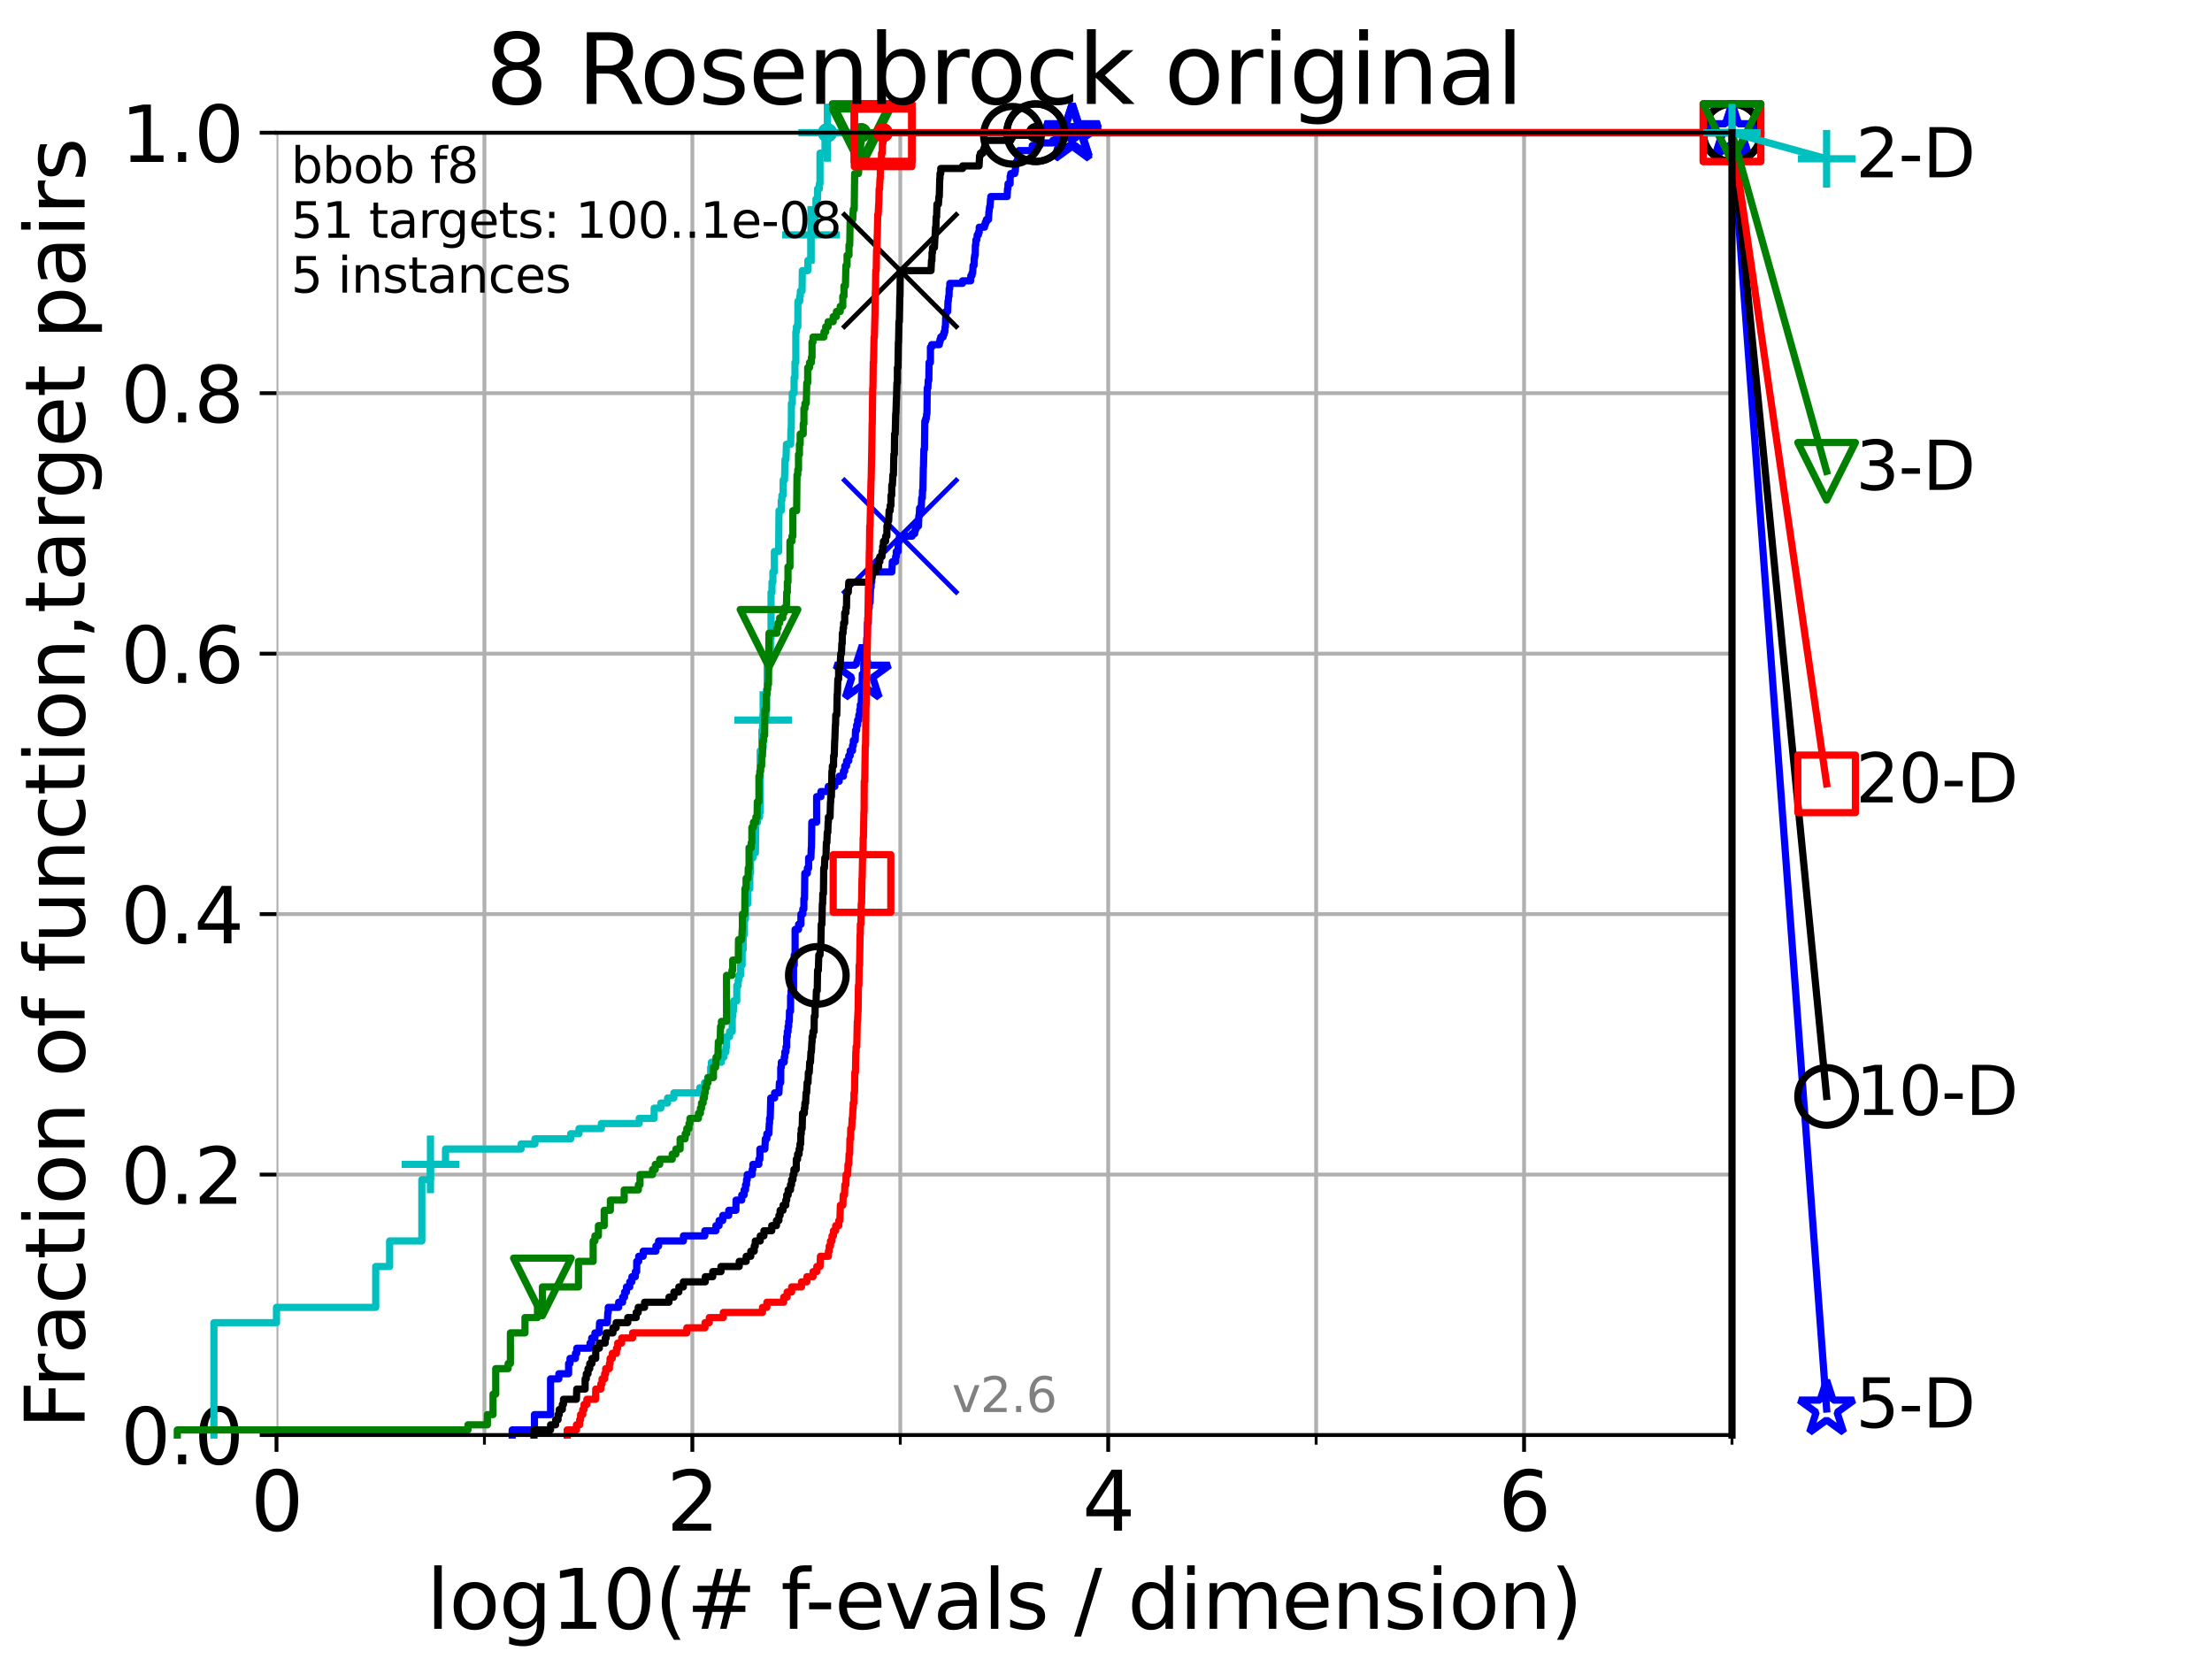 <?xml version="1.0" encoding="utf-8" standalone="no"?>
<!DOCTYPE svg PUBLIC "-//W3C//DTD SVG 1.1//EN"
  "http://www.w3.org/Graphics/SVG/1.1/DTD/svg11.dtd">
<svg xmlns:xlink="http://www.w3.org/1999/xlink" width="460.8pt" height="345.6pt" viewBox="0 0 460.8 345.6" xmlns="http://www.w3.org/2000/svg" version="1.1">
 <defs>
  <style type="text/css">*{stroke-linejoin: round; stroke-linecap: butt}</style>
 </defs>
 <g id="figure_1">
  <g id="patch_1">
   <path d="M 0 345.6 
L 460.8 345.6 
L 460.8 0 
L 0 0 
z
" style="fill: #ffffff"/>
  </g>
  <g id="axes_1">
   <g id="patch_2">
    <path d="M 57.6 298.944 
L 360.806 298.944 
L 360.806 27.648 
L 57.6 27.648 
z
" style="fill: #ffffff"/>
   </g>
   <g id="matplotlib.axis_1">
    <g id="xtick_1">
     <g id="line2d_1">
      <path d="M 57.6 298.944 
L 57.6 27.648 
" clip-path="url(#pb12c99dea9)" style="fill: none; stroke: #b0b0b0; stroke-width: 0.8; stroke-linecap: square"/>
     </g>
     <g id="line2d_2">
      <defs>
       <path id="md30d1f55c9" d="M 0 0 
L 0 3.5 
" style="stroke: #000000; stroke-width: 0.8"/>
      </defs>
      <g>
       <use xlink:href="#md30d1f55c9" x="57.6" y="298.944" style="stroke: #000000; stroke-width: 0.8"/>
      </g>
     </g>
     <g id="text_1">
      <!-- 0 -->
      <g transform="translate(52.192 318.861)scale(0.17 -0.17)">
       <defs>
        <path id="DejaVuSans-30" d="M 2034 4250 
Q 1547 4250 1301 3770 
Q 1056 3291 1056 2328 
Q 1056 1369 1301 889 
Q 1547 409 2034 409 
Q 2525 409 2770 889 
Q 3016 1369 3016 2328 
Q 3016 3291 2770 3770 
Q 2525 4250 2034 4250 
z
M 2034 4750 
Q 2819 4750 3233 4129 
Q 3647 3509 3647 2328 
Q 3647 1150 3233 529 
Q 2819 -91 2034 -91 
Q 1250 -91 836 529 
Q 422 1150 422 2328 
Q 422 3509 836 4129 
Q 1250 4750 2034 4750 
z
" transform="scale(0.016)"/>
       </defs>
       <use xlink:href="#DejaVuSans-30"/>
      </g>
     </g>
    </g>
    <g id="xtick_2">
     <g id="line2d_3">
      <path d="M 144.23 298.944 
L 144.23 27.648 
" clip-path="url(#pb12c99dea9)" style="fill: none; stroke: #b0b0b0; stroke-width: 0.8; stroke-linecap: square"/>
     </g>
     <g id="line2d_4">
      <g>
       <use xlink:href="#md30d1f55c9" x="144.23" y="298.944" style="stroke: #000000; stroke-width: 0.8"/>
      </g>
     </g>
     <g id="text_2">
      <!-- 2 -->
      <g transform="translate(138.822 318.861)scale(0.17 -0.17)">
       <defs>
        <path id="DejaVuSans-32" d="M 1228 531 
L 3431 531 
L 3431 0 
L 469 0 
L 469 531 
Q 828 903 1448 1529 
Q 2069 2156 2228 2338 
Q 2531 2678 2651 2914 
Q 2772 3150 2772 3378 
Q 2772 3750 2511 3984 
Q 2250 4219 1831 4219 
Q 1534 4219 1204 4116 
Q 875 4013 500 3803 
L 500 4441 
Q 881 4594 1212 4672 
Q 1544 4750 1819 4750 
Q 2544 4750 2975 4387 
Q 3406 4025 3406 3419 
Q 3406 3131 3298 2873 
Q 3191 2616 2906 2266 
Q 2828 2175 2409 1742 
Q 1991 1309 1228 531 
z
" transform="scale(0.016)"/>
       </defs>
       <use xlink:href="#DejaVuSans-32"/>
      </g>
     </g>
    </g>
    <g id="xtick_3">
     <g id="line2d_5">
      <path d="M 230.861 298.944 
L 230.861 27.648 
" clip-path="url(#pb12c99dea9)" style="fill: none; stroke: #b0b0b0; stroke-width: 0.8; stroke-linecap: square"/>
     </g>
     <g id="line2d_6">
      <g>
       <use xlink:href="#md30d1f55c9" x="230.861" y="298.944" style="stroke: #000000; stroke-width: 0.8"/>
      </g>
     </g>
     <g id="text_3">
      <!-- 4 -->
      <g transform="translate(225.453 318.861)scale(0.17 -0.17)">
       <defs>
        <path id="DejaVuSans-34" d="M 2419 4116 
L 825 1625 
L 2419 1625 
L 2419 4116 
z
M 2253 4666 
L 3047 4666 
L 3047 1625 
L 3713 1625 
L 3713 1100 
L 3047 1100 
L 3047 0 
L 2419 0 
L 2419 1100 
L 313 1100 
L 313 1709 
L 2253 4666 
z
" transform="scale(0.016)"/>
       </defs>
       <use xlink:href="#DejaVuSans-34"/>
      </g>
     </g>
    </g>
    <g id="xtick_4">
     <g id="line2d_7">
      <path d="M 317.491 298.944 
L 317.491 27.648 
" clip-path="url(#pb12c99dea9)" style="fill: none; stroke: #b0b0b0; stroke-width: 0.8; stroke-linecap: square"/>
     </g>
     <g id="line2d_8">
      <g>
       <use xlink:href="#md30d1f55c9" x="317.491" y="298.944" style="stroke: #000000; stroke-width: 0.8"/>
      </g>
     </g>
     <g id="text_4">
      <!-- 6 -->
      <g transform="translate(312.083 318.861)scale(0.17 -0.17)">
       <defs>
        <path id="DejaVuSans-36" d="M 2113 2584 
Q 1688 2584 1439 2293 
Q 1191 2003 1191 1497 
Q 1191 994 1439 701 
Q 1688 409 2113 409 
Q 2538 409 2786 701 
Q 3034 994 3034 1497 
Q 3034 2003 2786 2293 
Q 2538 2584 2113 2584 
z
M 3366 4563 
L 3366 3988 
Q 3128 4100 2886 4159 
Q 2644 4219 2406 4219 
Q 1781 4219 1451 3797 
Q 1122 3375 1075 2522 
Q 1259 2794 1537 2939 
Q 1816 3084 2150 3084 
Q 2853 3084 3261 2657 
Q 3669 2231 3669 1497 
Q 3669 778 3244 343 
Q 2819 -91 2113 -91 
Q 1303 -91 875 529 
Q 447 1150 447 2328 
Q 447 3434 972 4092 
Q 1497 4750 2381 4750 
Q 2619 4750 2861 4703 
Q 3103 4656 3366 4563 
z
" transform="scale(0.016)"/>
       </defs>
       <use xlink:href="#DejaVuSans-36"/>
      </g>
     </g>
    </g>
    <g id="xtick_5">
     <g id="line2d_9">
      <path d="M 100.915 298.944 
L 100.915 27.648 
" clip-path="url(#pb12c99dea9)" style="fill: none; stroke: #b0b0b0; stroke-width: 0.8; stroke-linecap: square"/>
     </g>
     <g id="line2d_10">
      <defs>
       <path id="m818763f96c" d="M 0 0 
L 0 2 
" style="stroke: #000000; stroke-width: 0.6"/>
      </defs>
      <g>
       <use xlink:href="#m818763f96c" x="100.915" y="298.944" style="stroke: #000000; stroke-width: 0.6"/>
      </g>
     </g>
    </g>
    <g id="xtick_6">
     <g id="line2d_11">
      <path d="M 187.546 298.944 
L 187.546 27.648 
" clip-path="url(#pb12c99dea9)" style="fill: none; stroke: #b0b0b0; stroke-width: 0.8; stroke-linecap: square"/>
     </g>
     <g id="line2d_12">
      <g>
       <use xlink:href="#m818763f96c" x="187.546" y="298.944" style="stroke: #000000; stroke-width: 0.6"/>
      </g>
     </g>
    </g>
    <g id="xtick_7">
     <g id="line2d_13">
      <path d="M 274.176 298.944 
L 274.176 27.648 
" clip-path="url(#pb12c99dea9)" style="fill: none; stroke: #b0b0b0; stroke-width: 0.8; stroke-linecap: square"/>
     </g>
     <g id="line2d_14">
      <g>
       <use xlink:href="#m818763f96c" x="274.176" y="298.944" style="stroke: #000000; stroke-width: 0.6"/>
      </g>
     </g>
    </g>
    <g id="xtick_8">
     <g id="line2d_15">
      <path d="M 360.806 298.944 
L 360.806 27.648 
" clip-path="url(#pb12c99dea9)" style="fill: none; stroke: #b0b0b0; stroke-width: 0.8; stroke-linecap: square"/>
     </g>
     <g id="line2d_16">
      <g>
       <use xlink:href="#m818763f96c" x="360.806" y="298.944" style="stroke: #000000; stroke-width: 0.6"/>
      </g>
     </g>
    </g>
    <g id="text_5">
     <!-- log10(# f-evals / dimension) -->
     <g transform="translate(88.823 339.314)scale(0.17 -0.17)">
      <defs>
       <path id="DejaVuSans-6c" d="M 603 4863 
L 1178 4863 
L 1178 0 
L 603 0 
L 603 4863 
z
" transform="scale(0.016)"/>
       <path id="DejaVuSans-6f" d="M 1959 3097 
Q 1497 3097 1228 2736 
Q 959 2375 959 1747 
Q 959 1119 1226 758 
Q 1494 397 1959 397 
Q 2419 397 2687 759 
Q 2956 1122 2956 1747 
Q 2956 2369 2687 2733 
Q 2419 3097 1959 3097 
z
M 1959 3584 
Q 2709 3584 3137 3096 
Q 3566 2609 3566 1747 
Q 3566 888 3137 398 
Q 2709 -91 1959 -91 
Q 1206 -91 779 398 
Q 353 888 353 1747 
Q 353 2609 779 3096 
Q 1206 3584 1959 3584 
z
" transform="scale(0.016)"/>
       <path id="DejaVuSans-67" d="M 2906 1791 
Q 2906 2416 2648 2759 
Q 2391 3103 1925 3103 
Q 1463 3103 1205 2759 
Q 947 2416 947 1791 
Q 947 1169 1205 825 
Q 1463 481 1925 481 
Q 2391 481 2648 825 
Q 2906 1169 2906 1791 
z
M 3481 434 
Q 3481 -459 3084 -895 
Q 2688 -1331 1869 -1331 
Q 1566 -1331 1297 -1286 
Q 1028 -1241 775 -1147 
L 775 -588 
Q 1028 -725 1275 -790 
Q 1522 -856 1778 -856 
Q 2344 -856 2625 -561 
Q 2906 -266 2906 331 
L 2906 616 
Q 2728 306 2450 153 
Q 2172 0 1784 0 
Q 1141 0 747 490 
Q 353 981 353 1791 
Q 353 2603 747 3093 
Q 1141 3584 1784 3584 
Q 2172 3584 2450 3431 
Q 2728 3278 2906 2969 
L 2906 3500 
L 3481 3500 
L 3481 434 
z
" transform="scale(0.016)"/>
       <path id="DejaVuSans-31" d="M 794 531 
L 1825 531 
L 1825 4091 
L 703 3866 
L 703 4441 
L 1819 4666 
L 2450 4666 
L 2450 531 
L 3481 531 
L 3481 0 
L 794 0 
L 794 531 
z
" transform="scale(0.016)"/>
       <path id="DejaVuSans-28" d="M 1984 4856 
Q 1566 4138 1362 3434 
Q 1159 2731 1159 2009 
Q 1159 1288 1364 580 
Q 1569 -128 1984 -844 
L 1484 -844 
Q 1016 -109 783 600 
Q 550 1309 550 2009 
Q 550 2706 781 3412 
Q 1013 4119 1484 4856 
L 1984 4856 
z
" transform="scale(0.016)"/>
       <path id="DejaVuSans-23" d="M 3272 2816 
L 2363 2816 
L 2100 1772 
L 3016 1772 
L 3272 2816 
z
M 2803 4594 
L 2478 3297 
L 3391 3297 
L 3719 4594 
L 4219 4594 
L 3897 3297 
L 4872 3297 
L 4872 2816 
L 3775 2816 
L 3519 1772 
L 4513 1772 
L 4513 1294 
L 3397 1294 
L 3072 0 
L 2572 0 
L 2894 1294 
L 1978 1294 
L 1656 0 
L 1153 0 
L 1478 1294 
L 494 1294 
L 494 1772 
L 1594 1772 
L 1856 2816 
L 850 2816 
L 850 3297 
L 1978 3297 
L 2297 4594 
L 2803 4594 
z
" transform="scale(0.016)"/>
       <path id="DejaVuSans-20" transform="scale(0.016)"/>
       <path id="DejaVuSans-66" d="M 2375 4863 
L 2375 4384 
L 1825 4384 
Q 1516 4384 1395 4259 
Q 1275 4134 1275 3809 
L 1275 3500 
L 2222 3500 
L 2222 3053 
L 1275 3053 
L 1275 0 
L 697 0 
L 697 3053 
L 147 3053 
L 147 3500 
L 697 3500 
L 697 3744 
Q 697 4328 969 4595 
Q 1241 4863 1831 4863 
L 2375 4863 
z
" transform="scale(0.016)"/>
       <path id="DejaVuSans-2d" d="M 313 2009 
L 1997 2009 
L 1997 1497 
L 313 1497 
L 313 2009 
z
" transform="scale(0.016)"/>
       <path id="DejaVuSans-65" d="M 3597 1894 
L 3597 1613 
L 953 1613 
Q 991 1019 1311 708 
Q 1631 397 2203 397 
Q 2534 397 2845 478 
Q 3156 559 3463 722 
L 3463 178 
Q 3153 47 2828 -22 
Q 2503 -91 2169 -91 
Q 1331 -91 842 396 
Q 353 884 353 1716 
Q 353 2575 817 3079 
Q 1281 3584 2069 3584 
Q 2775 3584 3186 3129 
Q 3597 2675 3597 1894 
z
M 3022 2063 
Q 3016 2534 2758 2815 
Q 2500 3097 2075 3097 
Q 1594 3097 1305 2825 
Q 1016 2553 972 2059 
L 3022 2063 
z
" transform="scale(0.016)"/>
       <path id="DejaVuSans-76" d="M 191 3500 
L 800 3500 
L 1894 563 
L 2988 3500 
L 3597 3500 
L 2284 0 
L 1503 0 
L 191 3500 
z
" transform="scale(0.016)"/>
       <path id="DejaVuSans-61" d="M 2194 1759 
Q 1497 1759 1228 1600 
Q 959 1441 959 1056 
Q 959 750 1161 570 
Q 1363 391 1709 391 
Q 2188 391 2477 730 
Q 2766 1069 2766 1631 
L 2766 1759 
L 2194 1759 
z
M 3341 1997 
L 3341 0 
L 2766 0 
L 2766 531 
Q 2569 213 2275 61 
Q 1981 -91 1556 -91 
Q 1019 -91 701 211 
Q 384 513 384 1019 
Q 384 1609 779 1909 
Q 1175 2209 1959 2209 
L 2766 2209 
L 2766 2266 
Q 2766 2663 2505 2880 
Q 2244 3097 1772 3097 
Q 1472 3097 1187 3025 
Q 903 2953 641 2809 
L 641 3341 
Q 956 3463 1253 3523 
Q 1550 3584 1831 3584 
Q 2591 3584 2966 3190 
Q 3341 2797 3341 1997 
z
" transform="scale(0.016)"/>
       <path id="DejaVuSans-73" d="M 2834 3397 
L 2834 2853 
Q 2591 2978 2328 3040 
Q 2066 3103 1784 3103 
Q 1356 3103 1142 2972 
Q 928 2841 928 2578 
Q 928 2378 1081 2264 
Q 1234 2150 1697 2047 
L 1894 2003 
Q 2506 1872 2764 1633 
Q 3022 1394 3022 966 
Q 3022 478 2636 193 
Q 2250 -91 1575 -91 
Q 1294 -91 989 -36 
Q 684 19 347 128 
L 347 722 
Q 666 556 975 473 
Q 1284 391 1588 391 
Q 1994 391 2212 530 
Q 2431 669 2431 922 
Q 2431 1156 2273 1281 
Q 2116 1406 1581 1522 
L 1381 1569 
Q 847 1681 609 1914 
Q 372 2147 372 2553 
Q 372 3047 722 3315 
Q 1072 3584 1716 3584 
Q 2034 3584 2315 3537 
Q 2597 3491 2834 3397 
z
" transform="scale(0.016)"/>
       <path id="DejaVuSans-2f" d="M 1625 4666 
L 2156 4666 
L 531 -594 
L 0 -594 
L 1625 4666 
z
" transform="scale(0.016)"/>
       <path id="DejaVuSans-64" d="M 2906 2969 
L 2906 4863 
L 3481 4863 
L 3481 0 
L 2906 0 
L 2906 525 
Q 2725 213 2448 61 
Q 2172 -91 1784 -91 
Q 1150 -91 751 415 
Q 353 922 353 1747 
Q 353 2572 751 3078 
Q 1150 3584 1784 3584 
Q 2172 3584 2448 3432 
Q 2725 3281 2906 2969 
z
M 947 1747 
Q 947 1113 1208 752 
Q 1469 391 1925 391 
Q 2381 391 2643 752 
Q 2906 1113 2906 1747 
Q 2906 2381 2643 2742 
Q 2381 3103 1925 3103 
Q 1469 3103 1208 2742 
Q 947 2381 947 1747 
z
" transform="scale(0.016)"/>
       <path id="DejaVuSans-69" d="M 603 3500 
L 1178 3500 
L 1178 0 
L 603 0 
L 603 3500 
z
M 603 4863 
L 1178 4863 
L 1178 4134 
L 603 4134 
L 603 4863 
z
" transform="scale(0.016)"/>
       <path id="DejaVuSans-6d" d="M 3328 2828 
Q 3544 3216 3844 3400 
Q 4144 3584 4550 3584 
Q 5097 3584 5394 3201 
Q 5691 2819 5691 2113 
L 5691 0 
L 5113 0 
L 5113 2094 
Q 5113 2597 4934 2840 
Q 4756 3084 4391 3084 
Q 3944 3084 3684 2787 
Q 3425 2491 3425 1978 
L 3425 0 
L 2847 0 
L 2847 2094 
Q 2847 2600 2669 2842 
Q 2491 3084 2119 3084 
Q 1678 3084 1418 2786 
Q 1159 2488 1159 1978 
L 1159 0 
L 581 0 
L 581 3500 
L 1159 3500 
L 1159 2956 
Q 1356 3278 1631 3431 
Q 1906 3584 2284 3584 
Q 2666 3584 2933 3390 
Q 3200 3197 3328 2828 
z
" transform="scale(0.016)"/>
       <path id="DejaVuSans-6e" d="M 3513 2113 
L 3513 0 
L 2938 0 
L 2938 2094 
Q 2938 2591 2744 2837 
Q 2550 3084 2163 3084 
Q 1697 3084 1428 2787 
Q 1159 2491 1159 1978 
L 1159 0 
L 581 0 
L 581 3500 
L 1159 3500 
L 1159 2956 
Q 1366 3272 1645 3428 
Q 1925 3584 2291 3584 
Q 2894 3584 3203 3211 
Q 3513 2838 3513 2113 
z
" transform="scale(0.016)"/>
       <path id="DejaVuSans-29" d="M 513 4856 
L 1013 4856 
Q 1481 4119 1714 3412 
Q 1947 2706 1947 2009 
Q 1947 1309 1714 600 
Q 1481 -109 1013 -844 
L 513 -844 
Q 928 -128 1133 580 
Q 1338 1288 1338 2009 
Q 1338 2731 1133 3434 
Q 928 4138 513 4856 
z
" transform="scale(0.016)"/>
      </defs>
      <use xlink:href="#DejaVuSans-6c"/>
      <use xlink:href="#DejaVuSans-6f" x="27.783"/>
      <use xlink:href="#DejaVuSans-67" x="88.965"/>
      <use xlink:href="#DejaVuSans-31" x="152.441"/>
      <use xlink:href="#DejaVuSans-30" x="216.064"/>
      <use xlink:href="#DejaVuSans-28" x="279.688"/>
      <use xlink:href="#DejaVuSans-23" x="318.701"/>
      <use xlink:href="#DejaVuSans-20" x="402.49"/>
      <use xlink:href="#DejaVuSans-66" x="434.277"/>
      <use xlink:href="#DejaVuSans-2d" x="463.982"/>
      <use xlink:href="#DejaVuSans-65" x="500.066"/>
      <use xlink:href="#DejaVuSans-76" x="561.59"/>
      <use xlink:href="#DejaVuSans-61" x="620.77"/>
      <use xlink:href="#DejaVuSans-6c" x="682.049"/>
      <use xlink:href="#DejaVuSans-73" x="709.832"/>
      <use xlink:href="#DejaVuSans-20" x="761.932"/>
      <use xlink:href="#DejaVuSans-2f" x="793.719"/>
      <use xlink:href="#DejaVuSans-20" x="827.41"/>
      <use xlink:href="#DejaVuSans-64" x="859.197"/>
      <use xlink:href="#DejaVuSans-69" x="922.674"/>
      <use xlink:href="#DejaVuSans-6d" x="950.457"/>
      <use xlink:href="#DejaVuSans-65" x="1047.869"/>
      <use xlink:href="#DejaVuSans-6e" x="1109.393"/>
      <use xlink:href="#DejaVuSans-73" x="1172.771"/>
      <use xlink:href="#DejaVuSans-69" x="1224.871"/>
      <use xlink:href="#DejaVuSans-6f" x="1252.654"/>
      <use xlink:href="#DejaVuSans-6e" x="1313.836"/>
      <use xlink:href="#DejaVuSans-29" x="1377.215"/>
     </g>
    </g>
   </g>
   <g id="matplotlib.axis_2">
    <g id="ytick_1">
     <g id="line2d_17">
      <path d="M 57.6 298.944 
L 360.806 298.944 
" clip-path="url(#pb12c99dea9)" style="fill: none; stroke: #b0b0b0; stroke-width: 0.8; stroke-linecap: square"/>
     </g>
     <g id="line2d_18">
      <defs>
       <path id="ma85d130696" d="M 0 0 
L -3.5 0 
" style="stroke: #000000; stroke-width: 0.8"/>
      </defs>
      <g>
       <use xlink:href="#ma85d130696" x="57.6" y="298.944" style="stroke: #000000; stroke-width: 0.8"/>
      </g>
     </g>
     <g id="text_6">
      <!-- 0.0 -->
      <g transform="translate(25.155 305.023)scale(0.16 -0.16)">
       <defs>
        <path id="DejaVuSans-2e" d="M 684 794 
L 1344 794 
L 1344 0 
L 684 0 
L 684 794 
z
" transform="scale(0.016)"/>
       </defs>
       <use xlink:href="#DejaVuSans-30"/>
       <use xlink:href="#DejaVuSans-2e" x="63.623"/>
       <use xlink:href="#DejaVuSans-30" x="95.41"/>
      </g>
     </g>
    </g>
    <g id="ytick_2">
     <g id="line2d_19">
      <path d="M 57.6 244.685 
L 360.806 244.685 
" clip-path="url(#pb12c99dea9)" style="fill: none; stroke: #b0b0b0; stroke-width: 0.8; stroke-linecap: square"/>
     </g>
     <g id="line2d_20">
      <g>
       <use xlink:href="#ma85d130696" x="57.6" y="244.685" style="stroke: #000000; stroke-width: 0.8"/>
      </g>
     </g>
     <g id="text_7">
      <!-- 0.2 -->
      <g transform="translate(25.155 250.764)scale(0.16 -0.16)">
       <use xlink:href="#DejaVuSans-30"/>
       <use xlink:href="#DejaVuSans-2e" x="63.623"/>
       <use xlink:href="#DejaVuSans-32" x="95.41"/>
      </g>
     </g>
    </g>
    <g id="ytick_3">
     <g id="line2d_21">
      <path d="M 57.6 190.426 
L 360.806 190.426 
" clip-path="url(#pb12c99dea9)" style="fill: none; stroke: #b0b0b0; stroke-width: 0.8; stroke-linecap: square"/>
     </g>
     <g id="line2d_22">
      <g>
       <use xlink:href="#ma85d130696" x="57.6" y="190.426" style="stroke: #000000; stroke-width: 0.8"/>
      </g>
     </g>
     <g id="text_8">
      <!-- 0.4 -->
      <g transform="translate(25.155 196.504)scale(0.16 -0.16)">
       <use xlink:href="#DejaVuSans-30"/>
       <use xlink:href="#DejaVuSans-2e" x="63.623"/>
       <use xlink:href="#DejaVuSans-34" x="95.41"/>
      </g>
     </g>
    </g>
    <g id="ytick_4">
     <g id="line2d_23">
      <path d="M 57.6 136.166 
L 360.806 136.166 
" clip-path="url(#pb12c99dea9)" style="fill: none; stroke: #b0b0b0; stroke-width: 0.8; stroke-linecap: square"/>
     </g>
     <g id="line2d_24">
      <g>
       <use xlink:href="#ma85d130696" x="57.6" y="136.166" style="stroke: #000000; stroke-width: 0.8"/>
      </g>
     </g>
     <g id="text_9">
      <!-- 0.6 -->
      <g transform="translate(25.155 142.245)scale(0.16 -0.16)">
       <use xlink:href="#DejaVuSans-30"/>
       <use xlink:href="#DejaVuSans-2e" x="63.623"/>
       <use xlink:href="#DejaVuSans-36" x="95.41"/>
      </g>
     </g>
    </g>
    <g id="ytick_5">
     <g id="line2d_25">
      <path d="M 57.6 81.907 
L 360.806 81.907 
" clip-path="url(#pb12c99dea9)" style="fill: none; stroke: #b0b0b0; stroke-width: 0.8; stroke-linecap: square"/>
     </g>
     <g id="line2d_26">
      <g>
       <use xlink:href="#ma85d130696" x="57.6" y="81.907" style="stroke: #000000; stroke-width: 0.8"/>
      </g>
     </g>
     <g id="text_10">
      <!-- 0.8 -->
      <g transform="translate(25.155 87.986)scale(0.16 -0.16)">
       <defs>
        <path id="DejaVuSans-38" d="M 2034 2216 
Q 1584 2216 1326 1975 
Q 1069 1734 1069 1313 
Q 1069 891 1326 650 
Q 1584 409 2034 409 
Q 2484 409 2743 651 
Q 3003 894 3003 1313 
Q 3003 1734 2745 1975 
Q 2488 2216 2034 2216 
z
M 1403 2484 
Q 997 2584 770 2862 
Q 544 3141 544 3541 
Q 544 4100 942 4425 
Q 1341 4750 2034 4750 
Q 2731 4750 3128 4425 
Q 3525 4100 3525 3541 
Q 3525 3141 3298 2862 
Q 3072 2584 2669 2484 
Q 3125 2378 3379 2068 
Q 3634 1759 3634 1313 
Q 3634 634 3220 271 
Q 2806 -91 2034 -91 
Q 1263 -91 848 271 
Q 434 634 434 1313 
Q 434 1759 690 2068 
Q 947 2378 1403 2484 
z
M 1172 3481 
Q 1172 3119 1398 2916 
Q 1625 2713 2034 2713 
Q 2441 2713 2670 2916 
Q 2900 3119 2900 3481 
Q 2900 3844 2670 4047 
Q 2441 4250 2034 4250 
Q 1625 4250 1398 4047 
Q 1172 3844 1172 3481 
z
" transform="scale(0.016)"/>
       </defs>
       <use xlink:href="#DejaVuSans-30"/>
       <use xlink:href="#DejaVuSans-2e" x="63.623"/>
       <use xlink:href="#DejaVuSans-38" x="95.41"/>
      </g>
     </g>
    </g>
    <g id="ytick_6">
     <g id="line2d_27">
      <path d="M 57.6 27.648 
L 360.806 27.648 
" clip-path="url(#pb12c99dea9)" style="fill: none; stroke: #b0b0b0; stroke-width: 0.8; stroke-linecap: square"/>
     </g>
     <g id="line2d_28">
      <g>
       <use xlink:href="#ma85d130696" x="57.6" y="27.648" style="stroke: #000000; stroke-width: 0.8"/>
      </g>
     </g>
     <g id="text_11">
      <!-- 1.0 -->
      <g transform="translate(25.155 33.727)scale(0.16 -0.16)">
       <use xlink:href="#DejaVuSans-31"/>
       <use xlink:href="#DejaVuSans-2e" x="63.623"/>
       <use xlink:href="#DejaVuSans-30" x="95.41"/>
      </g>
     </g>
    </g>
    <g id="text_12">
     <!-- Fraction of function,target pairs -->
     <g transform="translate(17.62 297.681)rotate(-90)scale(0.17 -0.17)">
      <defs>
       <path id="DejaVuSans-46" d="M 628 4666 
L 3309 4666 
L 3309 4134 
L 1259 4134 
L 1259 2759 
L 3109 2759 
L 3109 2228 
L 1259 2228 
L 1259 0 
L 628 0 
L 628 4666 
z
" transform="scale(0.016)"/>
       <path id="DejaVuSans-72" d="M 2631 2963 
Q 2534 3019 2420 3045 
Q 2306 3072 2169 3072 
Q 1681 3072 1420 2755 
Q 1159 2438 1159 1844 
L 1159 0 
L 581 0 
L 581 3500 
L 1159 3500 
L 1159 2956 
Q 1341 3275 1631 3429 
Q 1922 3584 2338 3584 
Q 2397 3584 2469 3576 
Q 2541 3569 2628 3553 
L 2631 2963 
z
" transform="scale(0.016)"/>
       <path id="DejaVuSans-63" d="M 3122 3366 
L 3122 2828 
Q 2878 2963 2633 3030 
Q 2388 3097 2138 3097 
Q 1578 3097 1268 2742 
Q 959 2388 959 1747 
Q 959 1106 1268 751 
Q 1578 397 2138 397 
Q 2388 397 2633 464 
Q 2878 531 3122 666 
L 3122 134 
Q 2881 22 2623 -34 
Q 2366 -91 2075 -91 
Q 1284 -91 818 406 
Q 353 903 353 1747 
Q 353 2603 823 3093 
Q 1294 3584 2113 3584 
Q 2378 3584 2631 3529 
Q 2884 3475 3122 3366 
z
" transform="scale(0.016)"/>
       <path id="DejaVuSans-74" d="M 1172 4494 
L 1172 3500 
L 2356 3500 
L 2356 3053 
L 1172 3053 
L 1172 1153 
Q 1172 725 1289 603 
Q 1406 481 1766 481 
L 2356 481 
L 2356 0 
L 1766 0 
Q 1100 0 847 248 
Q 594 497 594 1153 
L 594 3053 
L 172 3053 
L 172 3500 
L 594 3500 
L 594 4494 
L 1172 4494 
z
" transform="scale(0.016)"/>
       <path id="DejaVuSans-75" d="M 544 1381 
L 544 3500 
L 1119 3500 
L 1119 1403 
Q 1119 906 1312 657 
Q 1506 409 1894 409 
Q 2359 409 2629 706 
Q 2900 1003 2900 1516 
L 2900 3500 
L 3475 3500 
L 3475 0 
L 2900 0 
L 2900 538 
Q 2691 219 2414 64 
Q 2138 -91 1772 -91 
Q 1169 -91 856 284 
Q 544 659 544 1381 
z
M 1991 3584 
L 1991 3584 
z
" transform="scale(0.016)"/>
       <path id="DejaVuSans-2c" d="M 750 794 
L 1409 794 
L 1409 256 
L 897 -744 
L 494 -744 
L 750 256 
L 750 794 
z
" transform="scale(0.016)"/>
       <path id="DejaVuSans-70" d="M 1159 525 
L 1159 -1331 
L 581 -1331 
L 581 3500 
L 1159 3500 
L 1159 2969 
Q 1341 3281 1617 3432 
Q 1894 3584 2278 3584 
Q 2916 3584 3314 3078 
Q 3713 2572 3713 1747 
Q 3713 922 3314 415 
Q 2916 -91 2278 -91 
Q 1894 -91 1617 61 
Q 1341 213 1159 525 
z
M 3116 1747 
Q 3116 2381 2855 2742 
Q 2594 3103 2138 3103 
Q 1681 3103 1420 2742 
Q 1159 2381 1159 1747 
Q 1159 1113 1420 752 
Q 1681 391 2138 391 
Q 2594 391 2855 752 
Q 3116 1113 3116 1747 
z
" transform="scale(0.016)"/>
      </defs>
      <use xlink:href="#DejaVuSans-46"/>
      <use xlink:href="#DejaVuSans-72" x="50.27"/>
      <use xlink:href="#DejaVuSans-61" x="91.383"/>
      <use xlink:href="#DejaVuSans-63" x="152.662"/>
      <use xlink:href="#DejaVuSans-74" x="207.643"/>
      <use xlink:href="#DejaVuSans-69" x="246.852"/>
      <use xlink:href="#DejaVuSans-6f" x="274.635"/>
      <use xlink:href="#DejaVuSans-6e" x="335.816"/>
      <use xlink:href="#DejaVuSans-20" x="399.195"/>
      <use xlink:href="#DejaVuSans-6f" x="430.982"/>
      <use xlink:href="#DejaVuSans-66" x="492.164"/>
      <use xlink:href="#DejaVuSans-20" x="527.369"/>
      <use xlink:href="#DejaVuSans-66" x="559.156"/>
      <use xlink:href="#DejaVuSans-75" x="594.361"/>
      <use xlink:href="#DejaVuSans-6e" x="657.74"/>
      <use xlink:href="#DejaVuSans-63" x="721.119"/>
      <use xlink:href="#DejaVuSans-74" x="776.1"/>
      <use xlink:href="#DejaVuSans-69" x="815.309"/>
      <use xlink:href="#DejaVuSans-6f" x="843.092"/>
      <use xlink:href="#DejaVuSans-6e" x="904.273"/>
      <use xlink:href="#DejaVuSans-2c" x="967.652"/>
      <use xlink:href="#DejaVuSans-74" x="999.439"/>
      <use xlink:href="#DejaVuSans-61" x="1038.648"/>
      <use xlink:href="#DejaVuSans-72" x="1099.928"/>
      <use xlink:href="#DejaVuSans-67" x="1139.291"/>
      <use xlink:href="#DejaVuSans-65" x="1202.768"/>
      <use xlink:href="#DejaVuSans-74" x="1264.291"/>
      <use xlink:href="#DejaVuSans-20" x="1303.5"/>
      <use xlink:href="#DejaVuSans-70" x="1335.287"/>
      <use xlink:href="#DejaVuSans-61" x="1398.764"/>
      <use xlink:href="#DejaVuSans-69" x="1460.043"/>
      <use xlink:href="#DejaVuSans-72" x="1487.826"/>
      <use xlink:href="#DejaVuSans-73" x="1528.939"/>
     </g>
    </g>
   </g>
   <g id="line2d_29">
    <defs>
     <path id="mda3a679698" d="M 0 1.5 
C 0.398 1.5 0.779 1.342 1.061 1.061 
C 1.342 0.779 1.5 0.398 1.5 0 
C 1.5 -0.398 1.342 -0.779 1.061 -1.061 
C 0.779 -1.342 0.398 -1.5 0 -1.5 
C -0.398 -1.5 -0.779 -1.342 -1.061 -1.061 
C -1.342 -0.779 -1.5 -0.398 -1.5 0 
C -1.5 0.398 -1.342 0.779 -1.061 1.061 
C -0.779 1.342 -0.398 1.5 0 1.5 
z
" style="stroke: #00bfbf"/>
    </defs>
    <g>
     <use xlink:href="#mda3a679698" x="172.356" y="27.648" style="fill: #00bfbf; stroke: #00bfbf"/>
     <use xlink:href="#mda3a679698" x="172.356" y="27.648" style="fill: #00bfbf; stroke: #00bfbf"/>
    </g>
   </g>
   <g id="line2d_30">
    <path d="M 44.561 298.944 
L 44.561 275.538 
L 57.6 275.538 
L 57.6 272.346 
L 78.267 272.346 
L 78.267 263.835 
L 81.166 263.835 
L 81.166 258.516 
L 87.876 258.516 
L 87.876 245.749 
L 89.669 245.749 
L 89.669 242.557 
L 92.812 242.557 
L 92.812 239.365 
L 108.543 239.365 
L 108.543 238.301 
L 111.442 238.301 
L 111.442 237.237 
L 118.89 237.237 
L 118.89 236.174 
L 120.617 236.174 
L 120.617 235.11 
L 125.271 235.11 
L 125.271 234.046 
L 133.154 234.046 
L 133.154 232.982 
L 136.271 232.982 
L 136.271 230.854 
L 137.655 230.854 
L 137.655 229.79 
L 139.068 229.79 
L 139.068 228.726 
L 140.382 228.726 
L 140.382 227.662 
L 145.765 227.662 
L 145.765 226.598 
L 146.778 226.598 
L 146.778 225.534 
L 147.424 225.534 
L 147.424 224.471 
L 148.048 224.471 
L 148.048 222.343 
L 148.201 222.343 
L 148.201 221.279 
L 150.289 221.279 
L 150.289 220.215 
L 150.827 220.215 
L 150.827 219.151 
L 151.22 219.151 
L 151.22 218.087 
L 151.349 218.087 
L 151.349 215.959 
L 151.983 215.959 
L 151.983 214.895 
L 152.535 214.895 
L 152.535 211.704 
L 152.656 211.704 
L 152.656 210.64 
L 152.776 210.64 
L 152.835 208.512 
L 153.479 208.512 
L 153.479 205.32 
L 153.764 205.32 
L 153.764 204.256 
L 153.877 204.256 
L 153.877 203.192 
L 154.268 203.192 
L 154.268 201.065 
L 154.596 201.065 
L 154.596 197.873 
L 154.811 197.873 
L 154.811 194.681 
L 155.077 194.681 
L 155.077 191.49 
L 155.288 191.49 
L 155.288 188.298 
L 155.752 188.298 
L 155.752 185.106 
L 156.205 185.106 
L 156.205 181.914 
L 156.354 181.914 
L 156.354 178.723 
L 156.841 178.723 
L 156.841 177.659 
L 157.363 177.659 
L 157.457 171.275 
L 157.826 171.275 
L 157.826 170.211 
L 158.232 170.211 
L 158.232 169.147 
L 158.366 169.147 
L 158.366 156.381 
L 158.717 156.381 
L 158.717 152.125 
L 158.848 152.125 
L 158.934 149.997 
L 158.977 149.997 
L 158.977 148.933 
L 159.652 148.933 
L 159.693 143.614 
L 159.817 143.614 
L 159.817 138.294 
L 160.183 138.294 
L 160.183 137.23 
L 160.343 137.23 
L 160.343 135.102 
L 160.502 135.102 
L 160.502 132.975 
L 160.621 132.975 
L 160.621 123.4 
L 160.817 123.4 
L 160.817 121.272 
L 161.01 121.272 
L 161.01 119.144 
L 161.316 119.144 
L 161.316 114.888 
L 162.205 114.888 
L 162.277 106.377 
L 162.74 106.377 
L 162.74 104.249 
L 162.88 104.249 
L 162.88 103.185 
L 163.123 103.185 
L 163.157 99.994 
L 163.43 99.994 
L 163.532 95.738 
L 163.733 95.738 
L 163.833 92.546 
L 164.708 92.546 
L 164.771 89.355 
L 164.834 89.355 
L 164.866 84.035 
L 165.053 84.035 
L 165.053 81.907 
L 165.423 81.907 
L 165.423 78.715 
L 165.605 78.715 
L 165.605 75.524 
L 165.785 75.524 
L 165.785 69.14 
L 165.904 69.14 
L 165.904 68.076 
L 166.199 68.076 
L 166.228 62.757 
L 166.604 62.757 
L 166.604 61.693 
L 166.718 61.693 
L 166.718 60.629 
L 167.085 60.629 
L 167.141 56.373 
L 168.274 56.373 
L 168.301 54.246 
L 168.944 54.246 
L 168.944 48.926 
L 169.393 48.926 
L 169.393 46.798 
L 169.784 46.798 
L 169.784 43.607 
L 169.977 43.607 
L 169.977 41.479 
L 170.309 41.479 
L 170.309 39.351 
L 170.681 39.351 
L 170.681 38.287 
L 170.819 38.287 
L 170.819 31.904 
L 171.865 31.904 
L 171.865 28.712 
L 172.356 28.712 
L 172.356 27.648 
L 360.806 27.648 
L 360.806 27.648 
" style="fill: none; stroke: #00bfbf; stroke-width: 1.5; stroke-linecap: square"/>
   </g>
   <g id="line2d_31">
    <defs>
     <path id="ma3dd260289" d="M -6 0 
L 6 0 
M 0 6 
L 0 -6 
" style="stroke: #00bfbf; stroke-width: 1.5"/>
    </defs>
    <g>
     <use xlink:href="#ma3dd260289" x="89.669" y="242.557" style="fill-opacity: 0; stroke: #00bfbf; stroke-width: 1.5"/>
     <use xlink:href="#ma3dd260289" x="158.977" y="149.997" style="fill-opacity: 0; stroke: #00bfbf; stroke-width: 1.5"/>
     <use xlink:href="#ma3dd260289" x="168.944" y="48.926" style="fill-opacity: 0; stroke: #00bfbf; stroke-width: 1.5"/>
     <use xlink:href="#ma3dd260289" x="172.356" y="27.648" style="fill-opacity: 0; stroke: #00bfbf; stroke-width: 1.5"/>
     <use xlink:href="#ma3dd260289" x="172.356" y="27.648" style="fill-opacity: 0; stroke: #00bfbf; stroke-width: 1.5"/>
     <use xlink:href="#ma3dd260289" x="360.806" y="27.648" style="fill-opacity: 0; stroke: #00bfbf; stroke-width: 1.5"/>
    </g>
   </g>
   <g id="line2d_32">
    <path style="fill: none; stroke: #00bfbf; stroke-width: 1.5; stroke-linecap: square"/>
    <g/>
   </g>
   <g id="line2d_33">
    <defs>
     <path id="m473f6ff86d" d="M 0 1.5 
C 0.398 1.5 0.779 1.342 1.061 1.061 
C 1.342 0.779 1.5 0.398 1.5 0 
C 1.5 -0.398 1.342 -0.779 1.061 -1.061 
C 0.779 -1.342 0.398 -1.5 0 -1.5 
C -0.398 -1.5 -0.779 -1.342 -1.061 -1.061 
C -1.342 -0.779 -1.5 -0.398 -1.5 0 
C -1.5 0.398 -1.342 0.779 -1.061 1.061 
C -0.779 1.342 -0.398 1.5 0 1.5 
z
" style="stroke: #008000"/>
    </defs>
    <g>
     <use xlink:href="#m473f6ff86d" x="179.423" y="27.648" style="fill: #008000; stroke: #008000"/>
     <use xlink:href="#m473f6ff86d" x="179.423" y="27.648" style="fill: #008000; stroke: #008000"/>
    </g>
   </g>
   <g id="line2d_34">
    <path d="M 36.933 298.944 
L 36.933 297.88 
L 97.485 297.88 
L 97.485 296.816 
L 101.532 296.816 
L 101.532 294.688 
L 102.708 294.688 
L 102.708 290.433 
L 103.27 290.433 
L 103.27 285.113 
L 105.851 285.113 
L 105.851 284.049 
L 106.327 284.049 
L 106.327 277.666 
L 109.361 277.666 
L 109.361 274.474 
L 111.972 274.474 
L 111.972 272.346 
L 112.989 272.346 
L 112.989 268.091 
L 120.507 268.091 
L 120.507 262.771 
L 123.564 262.771 
L 123.564 258.516 
L 123.936 258.516 
L 123.936 257.452 
L 124.66 257.452 
L 124.66 255.324 
L 125.863 255.324 
L 125.863 252.132 
L 127.15 252.132 
L 127.15 250.004 
L 130.027 250.004 
L 130.027 247.877 
L 132.984 247.877 
L 132.984 246.813 
L 133.323 246.813 
L 133.323 244.685 
L 135.933 244.685 
L 135.933 243.621 
L 136.509 243.621 
L 136.509 242.557 
L 137.431 242.557 
L 137.431 241.493 
L 140.033 241.493 
L 140.033 240.429 
L 140.801 240.429 
L 140.801 239.365 
L 141.683 239.365 
L 141.683 237.237 
L 142.73 237.237 
L 142.73 236.174 
L 143.066 236.174 
L 143.066 235.11 
L 143.528 235.11 
L 143.528 234.046 
L 143.722 234.046 
L 143.722 232.982 
L 145.503 232.982 
L 145.503 231.918 
L 145.909 231.918 
L 145.909 230.854 
L 146.137 230.854 
L 146.137 229.79 
L 146.474 229.79 
L 146.474 228.726 
L 146.75 228.726 
L 146.75 227.662 
L 146.914 227.662 
L 146.914 226.598 
L 147.184 226.598 
L 147.184 225.534 
L 147.503 225.534 
L 147.503 224.471 
L 148.628 224.471 
L 148.628 222.343 
L 149.069 222.343 
L 149.166 220.215 
L 149.548 220.215 
L 149.642 217.023 
L 150.015 217.023 
L 150.107 213.832 
L 150.289 213.832 
L 150.289 212.768 
L 151.349 212.768 
L 151.349 203.192 
L 152.475 203.192 
L 152.475 202.129 
L 152.636 202.129 
L 152.636 200.001 
L 153.802 200.001 
L 153.84 195.745 
L 154.505 195.745 
L 154.614 193.617 
L 154.65 193.617 
L 154.65 190.426 
L 155.148 190.426 
L 155.183 185.106 
L 155.426 185.106 
L 155.426 182.978 
L 155.837 182.978 
L 155.871 180.85 
L 156.039 180.85 
L 156.039 176.595 
L 156.502 176.595 
L 156.502 175.531 
L 156.632 175.531 
L 156.632 172.339 
L 156.953 172.339 
L 156.953 171.275 
L 157.457 171.275 
L 157.457 170.211 
L 157.703 170.211 
L 157.765 167.02 
L 158.098 167.02 
L 158.098 161.7 
L 158.277 161.7 
L 158.277 160.636 
L 158.454 160.636 
L 158.454 159.572 
L 158.659 159.572 
L 158.688 157.445 
L 158.833 157.445 
L 158.919 154.253 
L 159.091 154.253 
L 159.091 153.189 
L 159.289 153.189 
L 159.345 147.869 
L 159.652 147.869 
L 159.652 144.678 
L 159.789 144.678 
L 159.789 143.614 
L 159.926 143.614 
L 159.926 142.55 
L 160.089 142.55 
L 160.196 131.911 
L 161.864 131.911 
L 161.864 130.847 
L 162.084 130.847 
L 162.084 129.783 
L 162.421 129.783 
L 162.421 128.719 
L 163.077 128.719 
L 163.077 127.655 
L 163.397 127.655 
L 163.397 126.591 
L 163.822 126.591 
L 163.888 123.4 
L 164.02 123.4 
L 164.02 121.272 
L 164.151 121.272 
L 164.151 118.08 
L 164.56 118.08 
L 164.56 112.76 
L 164.98 112.76 
L 164.98 111.697 
L 165.167 111.697 
L 165.167 106.377 
L 165.954 106.377 
L 166.033 98.93 
L 166.189 98.93 
L 166.189 97.866 
L 166.345 97.866 
L 166.345 94.674 
L 166.537 94.674 
L 166.537 92.546 
L 166.69 92.546 
L 166.69 90.418 
L 167.325 90.418 
L 167.325 88.291 
L 167.472 88.291 
L 167.472 85.099 
L 167.689 85.099 
L 167.689 84.035 
L 167.957 84.035 
L 168.064 79.779 
L 168.257 79.779 
L 168.257 76.588 
L 168.638 76.588 
L 168.638 75.524 
L 169.028 75.524 
L 169.028 74.46 
L 169.161 74.46 
L 169.161 71.268 
L 169.36 71.268 
L 169.36 70.204 
L 171.64 70.204 
L 171.64 69.14 
L 172.002 69.14 
L 172.002 68.076 
L 172.51 68.076 
L 172.51 67.013 
L 173.568 67.013 
L 173.568 65.949 
L 174.241 65.949 
L 174.241 64.885 
L 175.038 64.885 
L 175.038 63.821 
L 175.567 63.821 
L 175.567 61.693 
L 175.814 61.693 
L 175.814 59.565 
L 176.116 59.565 
L 176.219 55.31 
L 176.458 55.31 
L 176.458 53.182 
L 176.861 53.182 
L 176.861 51.054 
L 177.015 51.054 
L 177.103 45.734 
L 177.641 45.734 
L 177.747 43.607 
L 177.947 43.607 
L 178.04 36.159 
L 178.844 36.159 
L 178.953 34.031 
L 179.022 34.031 
L 179.022 32.968 
L 179.209 32.968 
L 179.306 29.776 
L 179.394 29.776 
L 179.423 27.648 
L 360.806 27.648 
L 360.806 27.648 
" style="fill: none; stroke: #008000; stroke-width: 1.5; stroke-linecap: square"/>
   </g>
   <g id="line2d_35">
    <defs>
     <path id="m02b58d06da" d="M -0 6 
L 6 -6 
L -6 -6 
z
" style="stroke: #008000; stroke-width: 1.5; stroke-linejoin: miter"/>
    </defs>
    <g>
     <use xlink:href="#m02b58d06da" x="112.989" y="268.091" style="fill-opacity: 0; stroke: #008000; stroke-width: 1.5; stroke-linejoin: miter"/>
     <use xlink:href="#m02b58d06da" x="160.196" y="132.975" style="fill-opacity: 0; stroke: #008000; stroke-width: 1.5; stroke-linejoin: miter"/>
     <use xlink:href="#m02b58d06da" x="179.423" y="28.712" style="fill-opacity: 0; stroke: #008000; stroke-width: 1.5; stroke-linejoin: miter"/>
     <use xlink:href="#m02b58d06da" x="179.423" y="27.648" style="fill-opacity: 0; stroke: #008000; stroke-width: 1.5; stroke-linejoin: miter"/>
     <use xlink:href="#m02b58d06da" x="179.423" y="27.648" style="fill-opacity: 0; stroke: #008000; stroke-width: 1.5; stroke-linejoin: miter"/>
     <use xlink:href="#m02b58d06da" x="360.806" y="27.648" style="fill-opacity: 0; stroke: #008000; stroke-width: 1.5; stroke-linejoin: miter"/>
    </g>
   </g>
   <g id="line2d_36">
    <path style="fill: none; stroke: #008000; stroke-width: 1.5; stroke-linecap: square"/>
    <g/>
   </g>
   <g id="line2d_37">
    <defs>
     <path id="m61681b8cd6" d="M 0 1.5 
C 0.398 1.5 0.779 1.342 1.061 1.061 
C 1.342 0.779 1.5 0.398 1.5 0 
C 1.5 -0.398 1.342 -0.779 1.061 -1.061 
C 0.779 -1.342 0.398 -1.5 0 -1.5 
C -0.398 -1.5 -0.779 -1.342 -1.061 -1.061 
C -1.342 -0.779 -1.5 -0.398 -1.5 0 
C -1.5 0.398 -1.342 0.779 -1.061 1.061 
C -0.779 1.342 -0.398 1.5 0 1.5 
z
" style="stroke: #0000ff"/>
    </defs>
    <g>
     <use xlink:href="#m61681b8cd6" x="223.356" y="27.648" style="fill: #0000ff; stroke: #0000ff"/>
     <use xlink:href="#m61681b8cd6" x="223.356" y="27.648" style="fill: #0000ff; stroke: #0000ff"/>
    </g>
   </g>
   <g id="line2d_38">
    <path d="M 106.699 298.944 
L 106.699 297.88 
L 111.335 297.88 
L 111.335 294.688 
L 114.692 294.688 
L 114.692 287.241 
L 116.419 287.241 
L 116.419 286.177 
L 118.451 286.177 
L 118.451 284.049 
L 118.745 284.049 
L 118.745 282.985 
L 119.876 282.985 
L 119.876 281.922 
L 120.149 281.922 
L 120.149 280.858 
L 122.913 280.858 
L 122.913 279.794 
L 123.26 279.794 
L 123.26 278.73 
L 123.936 278.73 
L 123.936 277.666 
L 124.801 277.666 
L 124.907 275.538 
L 126.517 275.538 
L 126.614 273.41 
L 126.709 273.41 
L 126.709 272.346 
L 128.872 272.346 
L 128.872 271.282 
L 129.704 271.282 
L 129.704 270.219 
L 130.107 270.219 
L 130.107 269.155 
L 130.502 269.155 
L 130.502 268.091 
L 131.191 268.091 
L 131.191 267.027 
L 131.637 267.027 
L 131.637 265.963 
L 132.358 265.963 
L 132.358 264.899 
L 132.639 264.899 
L 132.639 262.771 
L 133.052 262.771 
L 133.052 261.707 
L 133.983 261.707 
L 133.983 260.643 
L 136.641 260.643 
L 136.641 259.579 
L 137.196 259.579 
L 137.196 258.516 
L 142.373 258.516 
L 142.373 257.452 
L 146.827 257.452 
L 146.827 256.388 
L 149.137 256.388 
L 149.137 255.324 
L 149.792 255.324 
L 149.792 254.26 
L 150.56 254.26 
L 150.56 253.196 
L 151.808 253.196 
L 151.808 252.132 
L 153.306 252.132 
L 153.329 250.004 
L 154.52 250.004 
L 154.52 248.94 
L 155.014 248.94 
L 155.014 247.877 
L 155.308 247.877 
L 155.308 246.813 
L 155.516 246.813 
L 155.516 245.749 
L 155.66 245.749 
L 155.66 244.685 
L 156.697 244.685 
L 156.697 243.621 
L 156.832 243.621 
L 156.832 242.557 
L 158.08 242.557 
L 158.08 241.493 
L 158.295 241.493 
L 158.295 239.365 
L 159.334 239.365 
L 159.435 237.237 
L 159.751 237.237 
L 159.751 236.174 
L 160.159 236.174 
L 160.255 234.046 
L 160.319 234.046 
L 160.319 232.982 
L 160.447 232.982 
L 160.558 228.726 
L 161.362 228.726 
L 161.362 227.662 
L 162.263 227.662 
L 162.364 225.534 
L 162.634 225.534 
L 162.648 222.343 
L 162.761 222.343 
L 162.761 221.279 
L 163.369 221.279 
L 163.369 220.215 
L 163.491 220.215 
L 163.491 219.151 
L 163.733 219.151 
L 163.733 218.087 
L 163.879 218.087 
L 163.879 215.959 
L 164.011 215.959 
L 164.011 214.895 
L 164.168 214.895 
L 164.168 213.832 
L 164.298 213.832 
L 164.298 212.768 
L 164.427 212.768 
L 164.466 210.64 
L 164.683 210.64 
L 164.695 207.448 
L 164.796 207.448 
L 164.796 206.384 
L 165.306 206.384 
L 165.306 201.065 
L 165.453 201.065 
L 165.453 198.937 
L 165.635 198.937 
L 165.635 193.617 
L 166.356 193.617 
L 166.356 192.553 
L 166.849 192.553 
L 166.849 190.426 
L 167.24 190.426 
L 167.24 189.362 
L 167.461 189.362 
L 167.461 187.234 
L 167.591 187.234 
L 167.657 181.914 
L 168.19 181.914 
L 168.19 180.85 
L 168.452 180.85 
L 168.452 178.723 
L 168.923 178.723 
L 169.004 176.595 
L 169.044 176.595 
L 169.115 171.275 
L 170.12 171.275 
L 170.12 165.956 
L 171.01 165.956 
L 171.01 164.892 
L 172.541 164.892 
L 172.541 163.828 
L 173.91 163.828 
L 173.91 162.764 
L 174.82 162.764 
L 174.82 161.7 
L 175.695 161.7 
L 175.695 160.636 
L 175.975 160.636 
L 175.975 159.572 
L 176.354 159.572 
L 176.354 158.508 
L 176.806 158.508 
L 176.806 157.445 
L 177.109 157.445 
L 177.109 156.381 
L 177.594 156.381 
L 177.594 155.317 
L 177.766 155.317 
L 177.766 154.253 
L 178.154 154.253 
L 178.222 152.125 
L 178.456 152.125 
L 178.456 151.061 
L 178.662 151.061 
L 178.662 149.997 
L 178.914 149.997 
L 178.914 148.933 
L 179.091 148.933 
L 179.091 147.869 
L 179.221 147.869 
L 179.221 146.805 
L 179.39 146.805 
L 179.477 144.678 
L 179.609 144.678 
L 179.626 140.422 
L 179.939 140.422 
L 179.939 138.294 
L 180.074 138.294 
L 180.107 136.166 
L 180.219 136.166 
L 180.219 135.102 
L 180.489 135.102 
L 180.565 132.975 
L 180.641 132.975 
L 180.717 129.783 
L 180.874 129.783 
L 180.954 126.591 
L 181.082 126.591 
L 181.082 125.527 
L 181.251 125.527 
L 181.35 122.336 
L 181.475 122.336 
L 181.475 121.272 
L 181.594 121.272 
L 181.641 119.144 
L 185.792 119.144 
L 185.891 117.016 
L 186.569 117.016 
L 186.569 115.952 
L 186.703 115.952 
L 186.703 114.888 
L 187.092 114.888 
L 187.123 112.76 
L 187.372 112.76 
L 187.372 111.697 
L 190.014 111.697 
L 190.014 111.165 
L 190.547 111.165 
L 190.547 110.633 
L 190.666 110.633 
L 190.666 110.101 
L 190.884 110.101 
L 190.884 109.569 
L 191.339 109.569 
L 191.415 107.441 
L 191.492 107.441 
L 191.568 105.845 
L 191.908 105.845 
L 192.012 103.717 
L 192.142 103.717 
L 192.169 102.121 
L 192.254 102.121 
L 192.347 97.334 
L 192.377 97.334 
L 192.461 93.61 
L 192.579 93.61 
L 192.657 87.759 
L 192.831 87.759 
L 192.831 87.227 
L 192.953 87.227 
L 193.051 86.163 
L 193.107 86.163 
L 193.158 80.843 
L 193.297 80.843 
L 193.366 79.247 
L 193.492 79.247 
L 193.544 75.524 
L 193.824 75.524 
L 193.824 72.332 
L 194.081 72.332 
L 194.081 71.8 
L 195.678 71.8 
L 195.678 71.268 
L 195.812 71.268 
L 195.812 70.736 
L 195.973 70.736 
L 195.973 70.204 
L 196.472 70.204 
L 196.472 69.672 
L 196.665 69.672 
L 196.665 69.14 
L 196.831 69.14 
L 196.881 68.076 
L 196.948 68.076 
L 197.041 64.885 
L 197.419 64.885 
L 197.481 62.757 
L 197.545 62.757 
L 197.631 61.693 
L 197.702 61.693 
L 197.743 60.097 
L 197.846 60.097 
L 197.865 59.033 
L 200.5 59.033 
L 200.5 58.501 
L 202.211 58.501 
L 202.24 57.437 
L 202.477 57.437 
L 202.477 56.905 
L 202.621 56.905 
L 202.705 55.31 
L 202.906 55.31 
L 202.952 53.714 
L 203.04 53.714 
L 203.04 53.182 
L 203.157 53.182 
L 203.189 51.054 
L 203.271 51.054 
L 203.291 49.99 
L 203.484 49.99 
L 203.572 48.926 
L 203.824 48.926 
L 203.824 48.394 
L 203.986 48.394 
L 203.986 47.33 
L 205.088 47.33 
L 205.088 46.798 
L 205.268 46.798 
L 205.268 46.266 
L 205.484 46.266 
L 205.484 45.734 
L 205.927 45.734 
L 206.005 44.139 
L 206.047 44.139 
L 206.144 43.075 
L 206.243 43.075 
L 206.341 41.479 
L 206.401 41.479 
L 206.401 40.947 
L 209.815 40.947 
L 209.875 39.351 
L 209.955 39.351 
L 209.989 38.287 
L 210.421 38.287 
L 210.433 36.691 
L 210.548 36.691 
L 210.548 36.159 
L 211.391 36.159 
L 211.391 35.627 
L 211.51 35.627 
L 211.617 34.031 
L 211.843 34.031 
L 211.843 33.499 
L 212.025 33.499 
L 212.045 32.436 
L 212.18 32.436 
L 212.24 31.372 
L 215.04 31.372 
L 215.04 30.308 
L 216.643 30.308 
L 216.643 29.776 
L 219.326 29.776 
L 219.326 29.244 
L 220.145 29.244 
L 220.145 28.712 
L 221.987 28.712 
L 221.987 28.18 
L 223.356 28.18 
L 223.356 27.648 
L 360.806 27.648 
L 360.806 27.648 
" style="fill: none; stroke: #0000ff; stroke-width: 1.5; stroke-linecap: square"/>
   </g>
   <g id="line2d_39">
    <defs>
     <path id="m161eadc097" d="M 0 -6 
L -1.347 -1.854 
L -5.706 -1.854 
L -2.18 0.708 
L -3.527 4.854 
L -0 2.292 
L 3.527 4.854 
L 2.18 0.708 
L 5.706 -1.854 
L 1.347 -1.854 
z
" style="stroke: #0000ff; stroke-width: 1.5; stroke-linejoin: bevel"/>
    </defs>
    <g>
     <use xlink:href="#m161eadc097" x="179.626" y="140.422" style="fill-opacity: 0; stroke: #0000ff; stroke-width: 1.5; stroke-linejoin: bevel"/>
     <use xlink:href="#m161eadc097" x="223.356" y="28.18" style="fill-opacity: 0; stroke: #0000ff; stroke-width: 1.5; stroke-linejoin: bevel"/>
     <use xlink:href="#m161eadc097" x="223.356" y="27.648" style="fill-opacity: 0; stroke: #0000ff; stroke-width: 1.5; stroke-linejoin: bevel"/>
     <use xlink:href="#m161eadc097" x="223.356" y="27.648" style="fill-opacity: 0; stroke: #0000ff; stroke-width: 1.5; stroke-linejoin: bevel"/>
     <use xlink:href="#m161eadc097" x="360.806" y="27.648" style="fill-opacity: 0; stroke: #0000ff; stroke-width: 1.5; stroke-linejoin: bevel"/>
    </g>
   </g>
   <g id="line2d_40">
    <path style="fill: none; stroke: #0000ff; stroke-width: 1.5; stroke-linecap: square"/>
    <g/>
   </g>
   <g id="line2d_41">
    <path d="M 187.549 111.697 
" clip-path="url(#pb12c99dea9)" style="fill: none; stroke: #0000ff; stroke-width: 1.5; stroke-linecap: square"/>
    <defs>
     <path id="m32867a4858" d="M -12 12 
L 12 -12 
M -12 -12 
L 12 12 
" style="stroke: #0000ff"/>
    </defs>
    <g clip-path="url(#pb12c99dea9)">
     <use xlink:href="#m32867a4858" x="187.549" y="111.697" style="fill: #0000ff; stroke: #0000ff"/>
    </g>
   </g>
   <g id="line2d_42">
    <defs>
     <path id="ma08cf7ff32" d="M 0 1.5 
C 0.398 1.5 0.779 1.342 1.061 1.061 
C 1.342 0.779 1.5 0.398 1.5 0 
C 1.5 -0.398 1.342 -0.779 1.061 -1.061 
C 0.779 -1.342 0.398 -1.5 0 -1.5 
C -0.398 -1.5 -0.779 -1.342 -1.061 -1.061 
C -1.342 -0.779 -1.5 -0.398 -1.5 0 
C -1.5 0.398 -1.342 0.779 -1.061 1.061 
C -0.779 1.342 -0.398 1.5 0 1.5 
z
" style="stroke: #000000"/>
    </defs>
    <g>
     <use xlink:href="#ma08cf7ff32" x="215.747" y="27.648" style="stroke: #000000"/>
     <use xlink:href="#ma08cf7ff32" x="215.747" y="27.648" style="stroke: #000000"/>
    </g>
   </g>
   <g id="line2d_43">
    <path d="M 111.226 298.944 
L 111.226 297.88 
L 114.692 297.88 
L 114.692 296.816 
L 115.747 296.816 
L 115.747 295.752 
L 116.253 295.752 
L 116.253 294.688 
L 116.502 294.688 
L 116.502 293.624 
L 117.147 293.624 
L 117.147 292.561 
L 117.384 292.561 
L 117.384 291.497 
L 120.081 291.497 
L 120.149 289.369 
L 121.893 289.369 
L 121.893 287.241 
L 122.138 287.241 
L 122.138 286.177 
L 122.5 286.177 
L 122.5 285.113 
L 122.855 285.113 
L 122.855 284.049 
L 123.318 284.049 
L 123.318 282.985 
L 124.102 282.985 
L 124.102 280.858 
L 124.854 280.858 
L 124.854 279.794 
L 126.078 279.794 
L 126.078 278.73 
L 126.275 278.73 
L 126.275 277.666 
L 127.686 277.666 
L 127.686 276.602 
L 128.354 276.602 
L 128.354 275.538 
L 130.773 275.538 
L 130.773 274.474 
L 132.534 274.474 
L 132.534 273.41 
L 132.95 273.41 
L 132.95 272.346 
L 134.273 272.346 
L 134.273 271.282 
L 139.363 271.282 
L 139.363 270.219 
L 140.382 270.219 
L 140.382 269.155 
L 141.415 269.155 
L 141.415 268.091 
L 142.353 268.091 
L 142.353 267.027 
L 146.925 267.027 
L 146.925 265.963 
L 148.473 265.963 
L 148.473 264.899 
L 150.194 264.899 
L 150.194 263.835 
L 153.99 263.835 
L 153.99 262.771 
L 155.444 262.771 
L 155.444 261.707 
L 156.403 261.707 
L 156.403 260.643 
L 157.118 260.643 
L 157.118 259.579 
L 157.335 259.579 
L 157.335 258.516 
L 158.375 258.516 
L 158.375 257.452 
L 159.139 257.452 
L 159.139 256.388 
L 160.77 256.388 
L 160.77 255.324 
L 161.751 255.324 
L 161.751 254.26 
L 162.263 254.26 
L 162.263 253.196 
L 162.514 253.196 
L 162.514 252.132 
L 163.123 252.132 
L 163.123 251.068 
L 163.7 251.068 
L 163.7 250.004 
L 163.886 250.004 
L 163.886 248.94 
L 164.188 248.94 
L 164.188 247.877 
L 164.676 247.877 
L 164.676 246.813 
L 164.903 246.813 
L 164.903 245.749 
L 165.196 245.749 
L 165.196 244.685 
L 165.392 244.685 
L 165.392 243.621 
L 165.868 243.621 
L 165.886 241.493 
L 166.152 241.493 
L 166.152 240.429 
L 166.472 240.429 
L 166.472 239.365 
L 166.65 239.365 
L 166.65 238.301 
L 166.792 238.301 
L 166.826 236.174 
L 166.922 236.174 
L 166.922 235.11 
L 167.107 235.11 
L 167.185 231.918 
L 167.564 231.918 
L 167.564 230.854 
L 167.678 230.854 
L 167.678 229.79 
L 167.829 229.79 
L 167.92 227.662 
L 168.037 227.662 
L 168.138 225.534 
L 168.327 225.534 
L 168.395 223.407 
L 168.586 223.407 
L 168.679 221.279 
L 168.837 221.279 
L 168.933 219.151 
L 169.024 219.151 
L 169.135 217.023 
L 169.18 217.023 
L 169.18 215.959 
L 169.354 215.959 
L 169.354 214.895 
L 169.595 214.895 
L 169.624 211.704 
L 169.799 211.704 
L 169.804 209.576 
L 169.977 209.576 
L 170.067 206.384 
L 170.248 206.384 
L 170.318 202.129 
L 170.477 202.129 
L 170.57 198.937 
L 170.824 198.937 
L 170.906 196.809 
L 171.001 196.809 
L 171.074 192.553 
L 171.218 192.553 
L 171.307 188.298 
L 171.369 188.298 
L 171.409 186.17 
L 171.538 186.17 
L 171.599 180.85 
L 171.739 180.85 
L 171.826 178.723 
L 172.059 178.723 
L 172.149 175.531 
L 172.259 175.531 
L 172.335 173.403 
L 172.449 173.403 
L 172.508 171.275 
L 172.57 171.275 
L 172.57 170.211 
L 172.917 170.211 
L 173.003 167.02 
L 173.056 167.02 
L 173.056 165.956 
L 173.198 165.956 
L 173.306 160.636 
L 173.394 160.636 
L 173.394 159.572 
L 173.64 159.572 
L 173.664 157.445 
L 173.782 157.445 
L 173.883 154.253 
L 173.91 154.253 
L 174.015 151.061 
L 174.065 151.061 
L 174.107 148.933 
L 174.317 148.933 
L 174.397 144.678 
L 174.442 144.678 
L 174.536 141.486 
L 174.701 141.486 
L 174.701 139.358 
L 174.883 139.358 
L 174.883 138.294 
L 175.033 138.294 
L 175.143 136.166 
L 175.291 136.166 
L 175.374 134.039 
L 175.449 134.039 
L 175.474 131.911 
L 175.627 131.911 
L 175.627 130.847 
L 175.74 130.847 
L 175.74 129.783 
L 175.972 129.783 
L 175.972 127.655 
L 176.227 127.655 
L 176.227 126.591 
L 176.344 126.591 
L 176.381 123.4 
L 176.709 123.4 
L 176.816 121.272 
L 181.293 121.272 
L 181.293 120.208 
L 181.69 120.208 
L 181.69 119.144 
L 182.398 119.144 
L 182.398 118.08 
L 183.033 118.08 
L 183.033 117.016 
L 183.284 117.016 
L 183.284 115.952 
L 183.734 115.952 
L 183.734 114.888 
L 183.886 114.888 
L 183.886 113.824 
L 184.04 113.824 
L 184.04 112.76 
L 184.488 112.76 
L 184.488 111.697 
L 184.756 111.697 
L 184.761 109.569 
L 184.93 109.569 
L 184.93 108.505 
L 185.128 108.505 
L 185.216 106.377 
L 185.444 106.377 
L 185.444 105.313 
L 185.597 105.313 
L 185.616 103.185 
L 185.757 103.185 
L 185.776 101.058 
L 185.907 101.058 
L 186.004 98.93 
L 186.116 98.93 
L 186.207 94.674 
L 186.311 94.674 
L 186.358 90.418 
L 186.487 90.418 
L 186.591 86.163 
L 186.634 86.163 
L 186.736 82.971 
L 186.754 82.971 
L 186.842 79.779 
L 186.936 79.779 
L 186.945 76.588 
L 187.062 76.588 
L 187.148 71.268 
L 187.19 71.268 
L 187.271 67.013 
L 187.355 67.013 
L 187.451 61.693 
L 187.491 61.693 
L 187.542 56.373 
L 193.952 56.373 
L 194.049 54.246 
L 194.141 54.246 
L 194.159 52.65 
L 194.254 52.65 
L 194.254 51.586 
L 194.659 51.586 
L 194.767 49.458 
L 194.783 49.458 
L 194.89 47.33 
L 194.969 47.33 
L 195.012 45.202 
L 195.114 45.202 
L 195.184 42.543 
L 195.494 42.543 
L 195.595 40.947 
L 195.675 40.947 
L 195.766 37.223 
L 195.819 37.223 
L 195.82 36.159 
L 195.976 36.159 
L 195.976 35.095 
L 200.539 35.095 
L 200.539 34.563 
L 203.961 34.563 
L 204.06 32.436 
L 204.237 32.436 
L 204.237 31.904 
L 204.771 31.904 
L 204.771 31.372 
L 204.982 31.372 
L 204.982 30.84 
L 205.166 30.84 
L 205.174 29.244 
L 210.599 29.244 
L 210.599 28.712 
L 210.9 28.712 
L 210.9 28.18 
L 215.747 28.18 
L 215.747 27.648 
L 360.806 27.648 
L 360.806 27.648 
" style="fill: none; stroke: #000000; stroke-width: 1.5; stroke-linecap: square"/>
   </g>
   <g id="line2d_44">
    <defs>
     <path id="m529618af29" d="M 0 6 
C 1.591 6 3.117 5.368 4.243 4.243 
C 5.368 3.117 6 1.591 6 0 
C 6 -1.591 5.368 -3.117 4.243 -4.243 
C 3.117 -5.368 1.591 -6 0 -6 
C -1.591 -6 -3.117 -5.368 -4.243 -4.243 
C -5.368 -3.117 -6 -1.591 -6 0 
C -6 1.591 -5.368 3.117 -4.243 4.243 
C -3.117 5.368 -1.591 6 0 6 
z
" style="stroke: #000000; stroke-width: 1.5"/>
    </defs>
    <g>
     <use xlink:href="#m529618af29" x="170.266" y="203.192" style="fill-opacity: 0; stroke: #000000; stroke-width: 1.5"/>
     <use xlink:href="#m529618af29" x="210.9" y="28.18" style="fill-opacity: 0; stroke: #000000; stroke-width: 1.5"/>
     <use xlink:href="#m529618af29" x="215.747" y="27.648" style="fill-opacity: 0; stroke: #000000; stroke-width: 1.5"/>
     <use xlink:href="#m529618af29" x="215.747" y="27.648" style="fill-opacity: 0; stroke: #000000; stroke-width: 1.5"/>
     <use xlink:href="#m529618af29" x="360.806" y="27.648" style="fill-opacity: 0; stroke: #000000; stroke-width: 1.5"/>
    </g>
   </g>
   <g id="line2d_45">
    <path style="fill: none; stroke: #000000; stroke-width: 1.5; stroke-linecap: square"/>
    <g/>
   </g>
   <g id="line2d_46">
    <path d="M 187.547 56.373 
" clip-path="url(#pb12c99dea9)" style="fill: none; stroke: #000000; stroke-width: 1.5; stroke-linecap: square"/>
    <defs>
     <path id="m2a5911c163" d="M -12 12 
L 12 -12 
M -12 -12 
L 12 12 
" style="stroke: #000000"/>
    </defs>
    <g clip-path="url(#pb12c99dea9)">
     <use xlink:href="#m2a5911c163" x="187.547" y="56.373" style="stroke: #000000"/>
    </g>
   </g>
   <g id="line2d_47">
    <defs>
     <path id="md10bdd18a9" d="M 0 1.5 
C 0.398 1.5 0.779 1.342 1.061 1.061 
C 1.342 0.779 1.5 0.398 1.5 0 
C 1.5 -0.398 1.342 -0.779 1.061 -1.061 
C 0.779 -1.342 0.398 -1.5 0 -1.5 
C -0.398 -1.5 -0.779 -1.342 -1.061 -1.061 
C -1.342 -0.779 -1.5 -0.398 -1.5 0 
C -1.5 0.398 -1.342 0.779 -1.061 1.061 
C -0.779 1.342 -0.398 1.5 0 1.5 
z
" style="stroke: #ff0000"/>
    </defs>
    <g>
     <use xlink:href="#md10bdd18a9" x="183.966" y="27.648" style="fill: #ff0000; stroke: #ff0000"/>
     <use xlink:href="#md10bdd18a9" x="183.966" y="27.648" style="fill: #ff0000; stroke: #ff0000"/>
    </g>
   </g>
   <g id="line2d_48">
    <path d="M 118.152 298.944 
L 118.152 297.88 
L 120.081 297.88 
L 120.081 296.816 
L 120.748 296.816 
L 120.748 295.752 
L 120.944 295.752 
L 120.944 294.688 
L 121.393 294.688 
L 121.393 293.624 
L 121.676 293.624 
L 121.676 292.561 
L 122.259 292.561 
L 122.259 291.497 
L 124.074 291.497 
L 124.102 289.369 
L 125.168 289.369 
L 125.168 288.305 
L 125.425 288.305 
L 125.425 287.241 
L 125.954 287.241 
L 125.954 286.177 
L 126.177 286.177 
L 126.177 285.113 
L 126.946 285.113 
L 126.946 284.049 
L 127.087 284.049 
L 127.087 282.985 
L 127.55 282.985 
L 127.55 281.922 
L 128.42 281.922 
L 128.42 280.858 
L 128.679 280.858 
L 128.679 279.794 
L 129.5 279.794 
L 129.5 278.73 
L 131.784 278.73 
L 131.784 277.666 
L 143.086 277.666 
L 143.086 276.602 
L 146.868 276.602 
L 146.868 275.538 
L 147.754 275.538 
L 147.754 274.474 
L 150.674 274.474 
L 150.674 273.41 
L 158.843 273.41 
L 158.843 272.346 
L 159.755 272.346 
L 159.755 271.282 
L 163.26 271.282 
L 163.26 270.219 
L 163.968 270.219 
L 163.968 269.155 
L 164.91 269.155 
L 164.91 268.091 
L 166.976 268.091 
L 166.976 267.027 
L 168.085 267.027 
L 168.085 265.963 
L 169.369 265.963 
L 169.369 264.899 
L 170.153 264.899 
L 170.153 263.835 
L 170.842 263.835 
L 170.91 261.707 
L 172.577 261.707 
L 172.577 260.643 
L 172.736 260.643 
L 172.736 259.579 
L 173.005 259.579 
L 173.005 258.516 
L 173.322 258.516 
L 173.322 257.452 
L 173.623 257.452 
L 173.623 256.388 
L 174.086 256.388 
L 174.086 255.324 
L 174.742 255.324 
L 174.742 254.26 
L 174.958 254.26 
L 175.064 251.068 
L 175.587 251.068 
L 175.654 248.94 
L 175.932 248.94 
L 176.001 246.813 
L 176.217 246.813 
L 176.257 244.685 
L 176.59 244.685 
L 176.657 242.557 
L 176.814 242.557 
L 176.872 240.429 
L 176.996 240.429 
L 177.057 237.237 
L 177.188 237.237 
L 177.222 235.11 
L 177.425 235.11 
L 177.516 232.982 
L 177.585 232.982 
L 177.684 230.854 
L 177.736 230.854 
L 177.736 229.79 
L 177.884 229.79 
L 177.906 227.662 
L 178.013 227.662 
L 178.074 223.407 
L 178.209 223.407 
L 178.279 219.151 
L 178.332 219.151 
L 178.332 218.087 
L 178.477 218.087 
L 178.588 212.768 
L 178.633 212.768 
L 178.737 210.64 
L 178.758 210.64 
L 178.827 205.32 
L 178.921 205.32 
L 178.975 201.065 
L 179.066 201.065 
L 179.169 194.681 
L 179.213 194.681 
L 179.221 192.553 
L 179.339 192.553 
L 179.406 188.298 
L 179.479 188.298 
L 179.57 182.978 
L 179.606 182.978 
L 179.686 178.723 
L 179.756 178.723 
L 179.814 174.467 
L 179.874 174.467 
L 179.963 169.147 
L 180.004 169.147 
L 180.037 162.764 
L 180.137 162.764 
L 180.246 155.317 
L 180.307 155.317 
L 180.398 146.805 
L 180.437 146.805 
L 180.52 141.486 
L 180.556 141.486 
L 180.65 135.102 
L 180.677 135.102 
L 180.759 128.719 
L 180.81 128.719 
L 180.902 122.336 
L 180.99 122.336 
L 181.09 114.888 
L 181.116 114.888 
L 181.176 109.569 
L 181.247 109.569 
L 181.357 104.249 
L 181.359 104.249 
L 181.452 99.994 
L 181.475 99.994 
L 181.584 94.674 
L 181.588 94.674 
L 181.683 88.291 
L 181.704 88.291 
L 181.802 80.843 
L 181.847 80.843 
L 181.911 75.524 
L 181.973 75.524 
L 182.082 70.204 
L 182.148 70.204 
L 182.253 65.949 
L 182.264 65.949 
L 182.352 60.629 
L 182.377 60.629 
L 182.436 56.373 
L 182.53 56.373 
L 182.601 52.118 
L 182.645 52.118 
L 182.745 48.926 
L 182.758 48.926 
L 182.852 44.67 
L 182.949 44.67 
L 183.037 42.543 
L 183.072 42.543 
L 183.139 39.351 
L 183.238 39.351 
L 183.31 37.223 
L 183.366 37.223 
L 183.4 35.095 
L 183.497 35.095 
L 183.497 34.031 
L 183.612 34.031 
L 183.636 31.904 
L 183.786 31.904 
L 183.815 29.776 
L 183.947 29.776 
L 183.966 27.648 
L 360.806 27.648 
L 360.806 27.648 
" style="fill: none; stroke: #ff0000; stroke-width: 1.5; stroke-linecap: square"/>
   </g>
   <g id="line2d_49">
    <defs>
     <path id="m4046b9a76d" d="M -6 6 
L 6 6 
L 6 -6 
L -6 -6 
z
" style="stroke: #ff0000; stroke-width: 1.5; stroke-linejoin: miter"/>
    </defs>
    <g>
     <use xlink:href="#m4046b9a76d" x="179.57" y="184.042" style="fill-opacity: 0; stroke: #ff0000; stroke-width: 1.5; stroke-linejoin: miter"/>
     <use xlink:href="#m4046b9a76d" x="183.966" y="28.712" style="fill-opacity: 0; stroke: #ff0000; stroke-width: 1.5; stroke-linejoin: miter"/>
     <use xlink:href="#m4046b9a76d" x="183.966" y="27.648" style="fill-opacity: 0; stroke: #ff0000; stroke-width: 1.5; stroke-linejoin: miter"/>
     <use xlink:href="#m4046b9a76d" x="183.966" y="27.648" style="fill-opacity: 0; stroke: #ff0000; stroke-width: 1.5; stroke-linejoin: miter"/>
     <use xlink:href="#m4046b9a76d" x="360.806" y="27.648" style="fill-opacity: 0; stroke: #ff0000; stroke-width: 1.5; stroke-linejoin: miter"/>
    </g>
   </g>
   <g id="line2d_50">
    <path style="fill: none; stroke: #ff0000; stroke-width: 1.5; stroke-linecap: square"/>
    <g/>
   </g>
   <g id="line2d_51">
    <path d="M 360.806 27.648 
L 380.515 293.518 
" style="fill: none; stroke: #0000ff; stroke-width: 1.5; stroke-linecap: square"/>
    <g>
     <use xlink:href="#m161eadc097" x="360.806" y="27.648" style="fill-opacity: 0; stroke: #0000ff; stroke-width: 1.5; stroke-linejoin: bevel"/>
     <use xlink:href="#m161eadc097" x="380.515" y="293.518" style="fill-opacity: 0; stroke: #0000ff; stroke-width: 1.5; stroke-linejoin: bevel"/>
    </g>
   </g>
   <g id="line2d_52">
    <path d="M 360.806 27.648 
L 380.515 228.407 
" style="fill: none; stroke: #000000; stroke-width: 1.5; stroke-linecap: square"/>
    <g>
     <use xlink:href="#m529618af29" x="360.806" y="27.648" style="fill-opacity: 0; stroke: #000000; stroke-width: 1.5"/>
     <use xlink:href="#m529618af29" x="380.515" y="228.407" style="fill-opacity: 0; stroke: #000000; stroke-width: 1.5"/>
    </g>
   </g>
   <g id="line2d_53">
    <path d="M 360.806 27.648 
L 380.515 163.296 
" style="fill: none; stroke: #ff0000; stroke-width: 1.5; stroke-linecap: square"/>
    <g>
     <use xlink:href="#m4046b9a76d" x="360.806" y="27.648" style="fill-opacity: 0; stroke: #ff0000; stroke-width: 1.5; stroke-linejoin: miter"/>
     <use xlink:href="#m4046b9a76d" x="380.515" y="163.296" style="fill-opacity: 0; stroke: #ff0000; stroke-width: 1.5; stroke-linejoin: miter"/>
    </g>
   </g>
   <g id="line2d_54">
    <path d="M 360.806 27.648 
L 380.515 98.185 
" style="fill: none; stroke: #008000; stroke-width: 1.5; stroke-linecap: square"/>
    <g>
     <use xlink:href="#m02b58d06da" x="360.806" y="27.648" style="fill-opacity: 0; stroke: #008000; stroke-width: 1.5; stroke-linejoin: miter"/>
     <use xlink:href="#m02b58d06da" x="380.515" y="98.185" style="fill-opacity: 0; stroke: #008000; stroke-width: 1.5; stroke-linejoin: miter"/>
    </g>
   </g>
   <g id="line2d_55">
    <path d="M 360.806 27.648 
L 380.515 33.074 
" style="fill: none; stroke: #00bfbf; stroke-width: 1.5; stroke-linecap: square"/>
    <g>
     <use xlink:href="#ma3dd260289" x="360.806" y="27.648" style="fill-opacity: 0; stroke: #00bfbf; stroke-width: 1.5"/>
     <use xlink:href="#ma3dd260289" x="380.515" y="33.074" style="fill-opacity: 0; stroke: #00bfbf; stroke-width: 1.5"/>
    </g>
   </g>
   <g id="line2d_56">
    <path d="M 360.806 298.944 
L 360.806 27.648 
" style="fill: none; stroke: #000000; stroke-width: 1.5; stroke-linecap: square"/>
   </g>
   <g id="patch_3">
    <path d="M 57.6 298.944 
L 360.806 298.944 
" style="fill: none; stroke: #000000; stroke-width: 0.8; stroke-linejoin: miter; stroke-linecap: square"/>
   </g>
   <g id="patch_4">
    <path d="M 57.6 27.648 
L 360.806 27.648 
" style="fill: none; stroke: #000000; stroke-width: 0.8; stroke-linejoin: miter; stroke-linecap: square"/>
   </g>
   <g id="text_13">
    <!-- 5-D -->
    <g transform="translate(386.579 297.381)scale(0.14 -0.14)">
     <defs>
      <path id="DejaVuSans-35" d="M 691 4666 
L 3169 4666 
L 3169 4134 
L 1269 4134 
L 1269 2991 
Q 1406 3038 1543 3061 
Q 1681 3084 1819 3084 
Q 2600 3084 3056 2656 
Q 3513 2228 3513 1497 
Q 3513 744 3044 326 
Q 2575 -91 1722 -91 
Q 1428 -91 1123 -41 
Q 819 9 494 109 
L 494 744 
Q 775 591 1075 516 
Q 1375 441 1709 441 
Q 2250 441 2565 725 
Q 2881 1009 2881 1497 
Q 2881 1984 2565 2268 
Q 2250 2553 1709 2553 
Q 1456 2553 1204 2497 
Q 953 2441 691 2322 
L 691 4666 
z
" transform="scale(0.016)"/>
      <path id="DejaVuSans-44" d="M 1259 4147 
L 1259 519 
L 2022 519 
Q 2988 519 3436 956 
Q 3884 1394 3884 2338 
Q 3884 3275 3436 3711 
Q 2988 4147 2022 4147 
L 1259 4147 
z
M 628 4666 
L 1925 4666 
Q 3281 4666 3915 4102 
Q 4550 3538 4550 2338 
Q 4550 1131 3912 565 
Q 3275 0 1925 0 
L 628 0 
L 628 4666 
z
" transform="scale(0.016)"/>
     </defs>
     <use xlink:href="#DejaVuSans-35"/>
     <use xlink:href="#DejaVuSans-2d" x="63.623"/>
     <use xlink:href="#DejaVuSans-44" x="99.707"/>
    </g>
   </g>
   <g id="text_14">
    <!-- 10-D -->
    <g transform="translate(386.579 232.27)scale(0.14 -0.14)">
     <use xlink:href="#DejaVuSans-31"/>
     <use xlink:href="#DejaVuSans-30" x="63.623"/>
     <use xlink:href="#DejaVuSans-2d" x="127.246"/>
     <use xlink:href="#DejaVuSans-44" x="163.33"/>
    </g>
   </g>
   <g id="text_15">
    <!-- 20-D -->
    <g transform="translate(386.579 167.159)scale(0.14 -0.14)">
     <use xlink:href="#DejaVuSans-32"/>
     <use xlink:href="#DejaVuSans-30" x="63.623"/>
     <use xlink:href="#DejaVuSans-2d" x="127.246"/>
     <use xlink:href="#DejaVuSans-44" x="163.33"/>
    </g>
   </g>
   <g id="text_16">
    <!-- 3-D -->
    <g transform="translate(386.579 102.048)scale(0.14 -0.14)">
     <defs>
      <path id="DejaVuSans-33" d="M 2597 2516 
Q 3050 2419 3304 2112 
Q 3559 1806 3559 1356 
Q 3559 666 3084 287 
Q 2609 -91 1734 -91 
Q 1441 -91 1130 -33 
Q 819 25 488 141 
L 488 750 
Q 750 597 1062 519 
Q 1375 441 1716 441 
Q 2309 441 2620 675 
Q 2931 909 2931 1356 
Q 2931 1769 2642 2001 
Q 2353 2234 1838 2234 
L 1294 2234 
L 1294 2753 
L 1863 2753 
Q 2328 2753 2575 2939 
Q 2822 3125 2822 3475 
Q 2822 3834 2567 4026 
Q 2313 4219 1838 4219 
Q 1578 4219 1281 4162 
Q 984 4106 628 3988 
L 628 4550 
Q 988 4650 1302 4700 
Q 1616 4750 1894 4750 
Q 2613 4750 3031 4423 
Q 3450 4097 3450 3541 
Q 3450 3153 3228 2886 
Q 3006 2619 2597 2516 
z
" transform="scale(0.016)"/>
     </defs>
     <use xlink:href="#DejaVuSans-33"/>
     <use xlink:href="#DejaVuSans-2d" x="63.623"/>
     <use xlink:href="#DejaVuSans-44" x="99.707"/>
    </g>
   </g>
   <g id="text_17">
    <!-- 2-D -->
    <g transform="translate(386.579 36.937)scale(0.14 -0.14)">
     <use xlink:href="#DejaVuSans-32"/>
     <use xlink:href="#DejaVuSans-2d" x="63.623"/>
     <use xlink:href="#DejaVuSans-44" x="99.707"/>
    </g>
   </g>
   <g id="text_18">
    <!-- bbob f8 -->
    <g transform="translate(60.632 38.111)scale(0.102 -0.102)">
     <defs>
      <path id="DejaVuSans-62" d="M 3116 1747 
Q 3116 2381 2855 2742 
Q 2594 3103 2138 3103 
Q 1681 3103 1420 2742 
Q 1159 2381 1159 1747 
Q 1159 1113 1420 752 
Q 1681 391 2138 391 
Q 2594 391 2855 752 
Q 3116 1113 3116 1747 
z
M 1159 2969 
Q 1341 3281 1617 3432 
Q 1894 3584 2278 3584 
Q 2916 3584 3314 3078 
Q 3713 2572 3713 1747 
Q 3713 922 3314 415 
Q 2916 -91 2278 -91 
Q 1894 -91 1617 61 
Q 1341 213 1159 525 
L 1159 0 
L 581 0 
L 581 4863 
L 1159 4863 
L 1159 2969 
z
" transform="scale(0.016)"/>
     </defs>
     <use xlink:href="#DejaVuSans-62"/>
     <use xlink:href="#DejaVuSans-62" x="63.477"/>
     <use xlink:href="#DejaVuSans-6f" x="126.953"/>
     <use xlink:href="#DejaVuSans-62" x="188.135"/>
     <use xlink:href="#DejaVuSans-20" x="251.611"/>
     <use xlink:href="#DejaVuSans-66" x="283.398"/>
     <use xlink:href="#DejaVuSans-38" x="318.604"/>
    </g>
    <!-- 51 targets: 100..1e-08 -->
    <g transform="translate(60.632 49.533)scale(0.102 -0.102)">
     <defs>
      <path id="DejaVuSans-3a" d="M 750 794 
L 1409 794 
L 1409 0 
L 750 0 
L 750 794 
z
M 750 3309 
L 1409 3309 
L 1409 2516 
L 750 2516 
L 750 3309 
z
" transform="scale(0.016)"/>
     </defs>
     <use xlink:href="#DejaVuSans-35"/>
     <use xlink:href="#DejaVuSans-31" x="63.623"/>
     <use xlink:href="#DejaVuSans-20" x="127.246"/>
     <use xlink:href="#DejaVuSans-74" x="159.033"/>
     <use xlink:href="#DejaVuSans-61" x="198.242"/>
     <use xlink:href="#DejaVuSans-72" x="259.521"/>
     <use xlink:href="#DejaVuSans-67" x="298.885"/>
     <use xlink:href="#DejaVuSans-65" x="362.361"/>
     <use xlink:href="#DejaVuSans-74" x="423.885"/>
     <use xlink:href="#DejaVuSans-73" x="463.094"/>
     <use xlink:href="#DejaVuSans-3a" x="515.193"/>
     <use xlink:href="#DejaVuSans-20" x="548.885"/>
     <use xlink:href="#DejaVuSans-31" x="580.672"/>
     <use xlink:href="#DejaVuSans-30" x="644.295"/>
     <use xlink:href="#DejaVuSans-30" x="707.918"/>
     <use xlink:href="#DejaVuSans-2e" x="771.541"/>
     <use xlink:href="#DejaVuSans-2e" x="803.328"/>
     <use xlink:href="#DejaVuSans-31" x="835.115"/>
     <use xlink:href="#DejaVuSans-65" x="898.738"/>
     <use xlink:href="#DejaVuSans-2d" x="960.262"/>
     <use xlink:href="#DejaVuSans-30" x="996.346"/>
     <use xlink:href="#DejaVuSans-38" x="1059.969"/>
    </g>
    <!-- 5 instances -->
    <g transform="translate(60.632 60.955)scale(0.102 -0.102)">
     <use xlink:href="#DejaVuSans-35"/>
     <use xlink:href="#DejaVuSans-20" x="63.623"/>
     <use xlink:href="#DejaVuSans-69" x="95.41"/>
     <use xlink:href="#DejaVuSans-6e" x="123.193"/>
     <use xlink:href="#DejaVuSans-73" x="186.572"/>
     <use xlink:href="#DejaVuSans-74" x="238.672"/>
     <use xlink:href="#DejaVuSans-61" x="277.881"/>
     <use xlink:href="#DejaVuSans-6e" x="339.16"/>
     <use xlink:href="#DejaVuSans-63" x="402.539"/>
     <use xlink:href="#DejaVuSans-65" x="457.52"/>
     <use xlink:href="#DejaVuSans-73" x="519.043"/>
    </g>
   </g>
   <g id="text_19">
    <!-- v2.6 -->
    <g style="fill: #808080" transform="translate(198.292 294.151)scale(0.1 -0.1)">
     <use xlink:href="#DejaVuSans-76"/>
     <use xlink:href="#DejaVuSans-32" x="59.18"/>
     <use xlink:href="#DejaVuSans-2e" x="122.803"/>
     <use xlink:href="#DejaVuSans-36" x="154.59"/>
    </g>
   </g>
   <g id="text_20">
    <!-- 8 Rosenbrock original -->
    <g transform="translate(101.147 21.648)scale(0.2 -0.2)">
     <defs>
      <path id="DejaVuSans-52" d="M 2841 2188 
Q 3044 2119 3236 1894 
Q 3428 1669 3622 1275 
L 4263 0 
L 3584 0 
L 2988 1197 
Q 2756 1666 2539 1819 
Q 2322 1972 1947 1972 
L 1259 1972 
L 1259 0 
L 628 0 
L 628 4666 
L 2053 4666 
Q 2853 4666 3247 4331 
Q 3641 3997 3641 3322 
Q 3641 2881 3436 2590 
Q 3231 2300 2841 2188 
z
M 1259 4147 
L 1259 2491 
L 2053 2491 
Q 2509 2491 2742 2702 
Q 2975 2913 2975 3322 
Q 2975 3731 2742 3939 
Q 2509 4147 2053 4147 
L 1259 4147 
z
" transform="scale(0.016)"/>
      <path id="DejaVuSans-6b" d="M 581 4863 
L 1159 4863 
L 1159 1991 
L 2875 3500 
L 3609 3500 
L 1753 1863 
L 3688 0 
L 2938 0 
L 1159 1709 
L 1159 0 
L 581 0 
L 581 4863 
z
" transform="scale(0.016)"/>
     </defs>
     <use xlink:href="#DejaVuSans-38"/>
     <use xlink:href="#DejaVuSans-20" x="63.623"/>
     <use xlink:href="#DejaVuSans-52" x="95.41"/>
     <use xlink:href="#DejaVuSans-6f" x="160.393"/>
     <use xlink:href="#DejaVuSans-73" x="221.574"/>
     <use xlink:href="#DejaVuSans-65" x="273.674"/>
     <use xlink:href="#DejaVuSans-6e" x="335.197"/>
     <use xlink:href="#DejaVuSans-62" x="398.576"/>
     <use xlink:href="#DejaVuSans-72" x="462.053"/>
     <use xlink:href="#DejaVuSans-6f" x="500.916"/>
     <use xlink:href="#DejaVuSans-63" x="562.098"/>
     <use xlink:href="#DejaVuSans-6b" x="617.078"/>
     <use xlink:href="#DejaVuSans-20" x="674.988"/>
     <use xlink:href="#DejaVuSans-6f" x="706.775"/>
     <use xlink:href="#DejaVuSans-72" x="767.957"/>
     <use xlink:href="#DejaVuSans-69" x="809.07"/>
     <use xlink:href="#DejaVuSans-67" x="836.854"/>
     <use xlink:href="#DejaVuSans-69" x="900.33"/>
     <use xlink:href="#DejaVuSans-6e" x="928.113"/>
     <use xlink:href="#DejaVuSans-61" x="991.492"/>
     <use xlink:href="#DejaVuSans-6c" x="1052.771"/>
    </g>
   </g>
  </g>
 </g>
 <defs>
  <clipPath id="pb12c99dea9">
   <rect x="57.6" y="27.648" width="303.206" height="271.296"/>
  </clipPath>
 </defs>
</svg>
